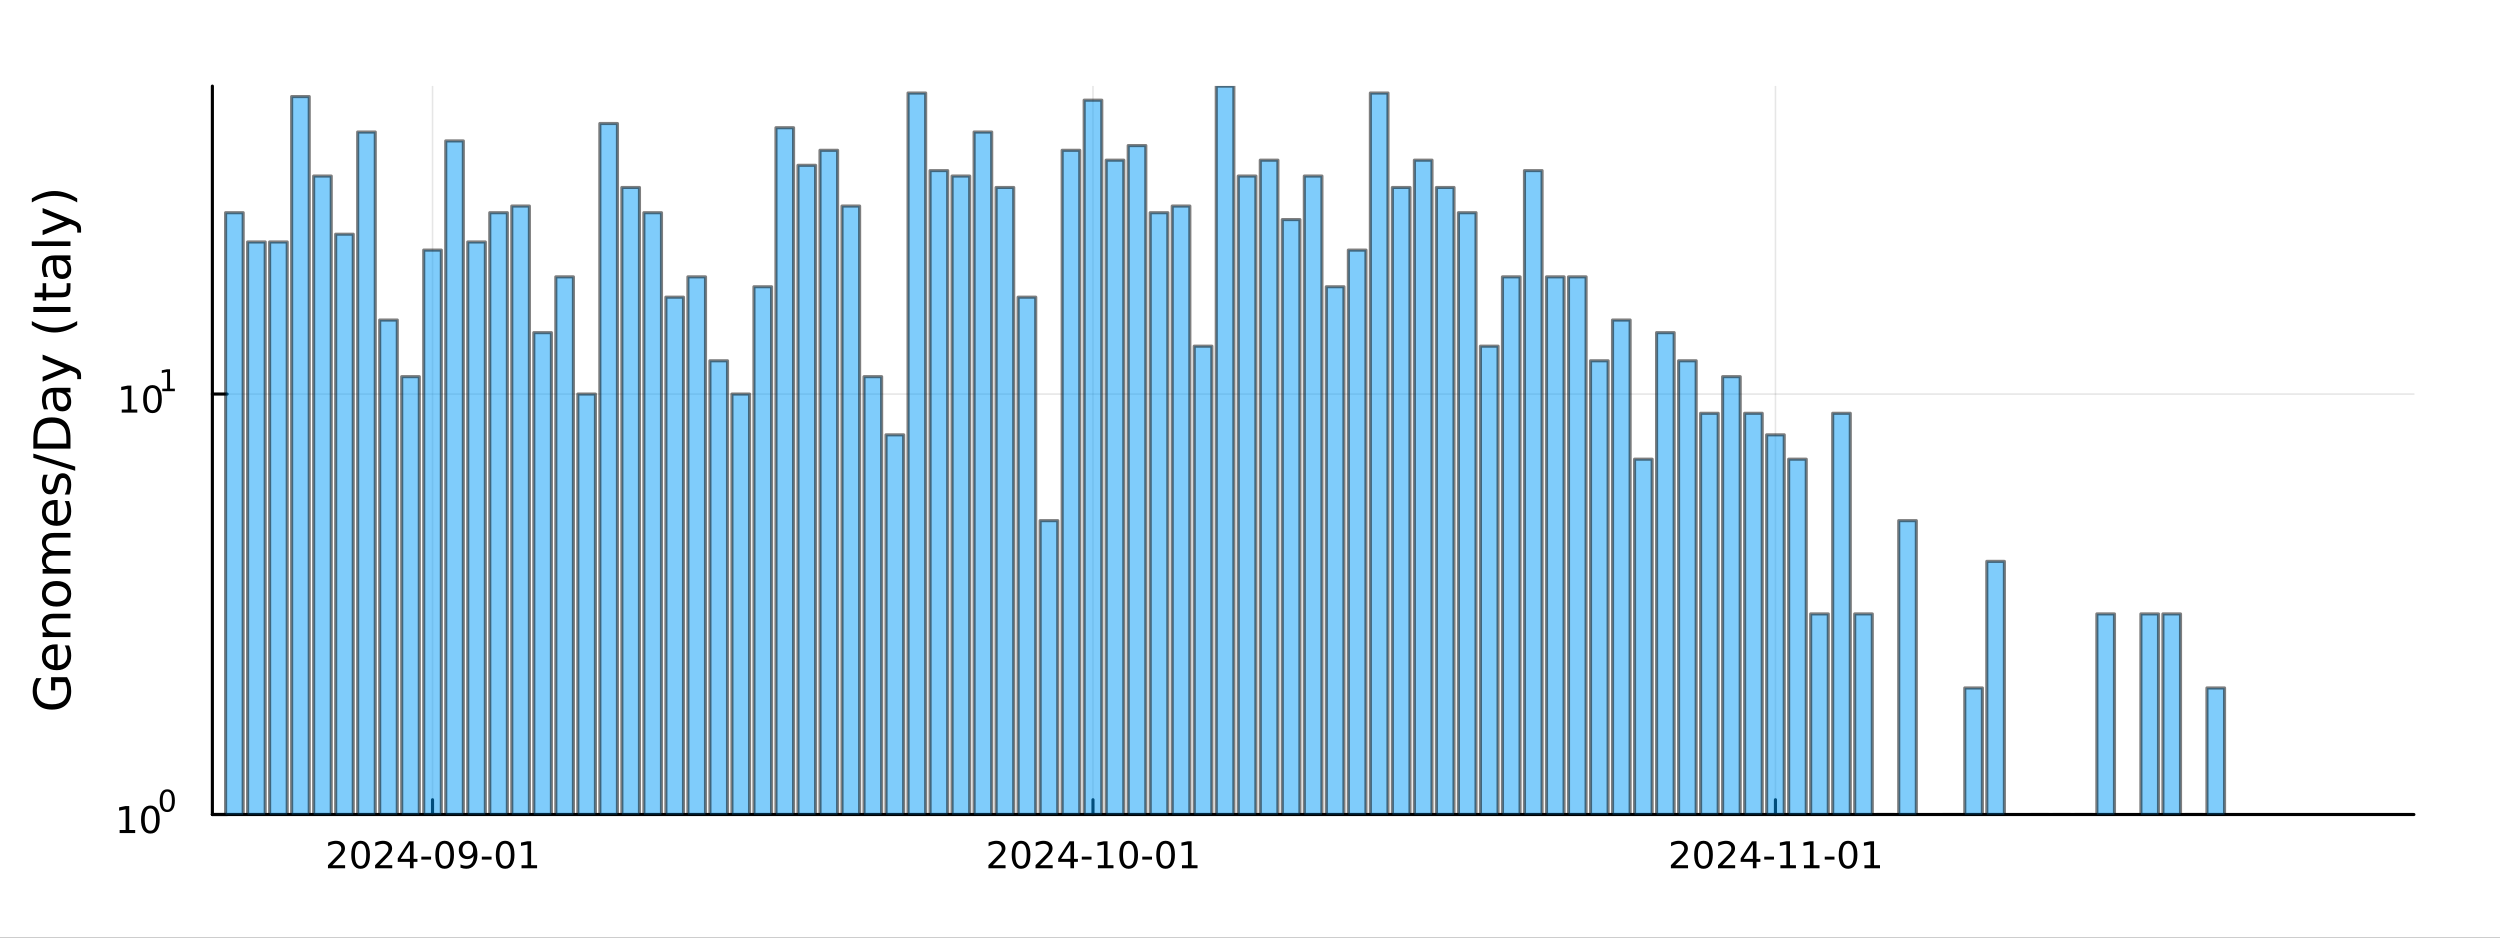 <?xml version="1.0" encoding="utf-8"?>
<svg xmlns="http://www.w3.org/2000/svg" xmlns:xlink="http://www.w3.org/1999/xlink" width="800" height="300" viewBox="0 0 3200 1200">
<rect x="0" y="0" width="3200" height="1200" fill="#333333" stroke="none"/>
<defs>
  <clipPath id="clip010">
    <rect x="0" y="0" width="3200" height="1200"/>
  </clipPath>
</defs>
<path clip-path="url(#clip010)" d="M0 1200 L3200 1200 L3200 0 L0 0  Z" fill="#ffffff" fill-rule="evenodd" fill-opacity="1"/>
<defs>
  <clipPath id="clip011">
    <rect x="640" y="0" width="2241" height="1200"/>
  </clipPath>
</defs>
<path clip-path="url(#clip010)" d="M271.839 1042.58 L3089.76 1042.58 L3089.76 110.236 L271.839 110.236  Z" fill="#ffffff" fill-rule="evenodd" fill-opacity="1"/>
<defs>
  <clipPath id="clip012">
    <rect x="271" y="110" width="2819" height="933"/>
  </clipPath>
</defs>
<polyline clip-path="url(#clip012)" style="stroke:#000000; stroke-linecap:round; stroke-linejoin:round; stroke-width:2; stroke-opacity:0.1; fill:none" points="553.632,1042.58 553.632,110.236 "/>
<polyline clip-path="url(#clip012)" style="stroke:#000000; stroke-linecap:round; stroke-linejoin:round; stroke-width:2; stroke-opacity:0.1; fill:none" points="1399.01,1042.58 1399.01,110.236 "/>
<polyline clip-path="url(#clip012)" style="stroke:#000000; stroke-linecap:round; stroke-linejoin:round; stroke-width:2; stroke-opacity:0.1; fill:none" points="2272.57,1042.58 2272.57,110.236 "/>
<polyline clip-path="url(#clip010)" style="stroke:#000000; stroke-linecap:round; stroke-linejoin:round; stroke-width:4; stroke-opacity:1; fill:none" points="271.839,1042.58 3089.76,1042.58 "/>
<polyline clip-path="url(#clip010)" style="stroke:#000000; stroke-linecap:round; stroke-linejoin:round; stroke-width:4; stroke-opacity:1; fill:none" points="553.632,1042.58 553.632,1023.68 "/>
<polyline clip-path="url(#clip010)" style="stroke:#000000; stroke-linecap:round; stroke-linejoin:round; stroke-width:4; stroke-opacity:1; fill:none" points="1399.01,1042.58 1399.01,1023.68 "/>
<polyline clip-path="url(#clip010)" style="stroke:#000000; stroke-linecap:round; stroke-linejoin:round; stroke-width:4; stroke-opacity:1; fill:none" points="2272.57,1042.58 2272.57,1023.68 "/>
<path clip-path="url(#clip010)" d="M425.426 1107.44 L441.746 1107.44 L441.746 1111.38 L419.801 1111.38 L419.801 1107.44 Q422.463 1104.69 427.047 1100.06 Q431.653 1095.4 432.834 1094.06 Q435.079 1091.54 435.959 1089.8 Q436.861 1088.04 436.861 1086.35 Q436.861 1083.6 434.917 1081.86 Q432.996 1080.13 429.894 1080.13 Q427.695 1080.13 425.241 1080.89 Q422.811 1081.65 420.033 1083.2 L420.033 1078.48 Q422.857 1077.35 425.311 1076.77 Q427.764 1076.19 429.801 1076.19 Q435.172 1076.19 438.366 1078.88 Q441.561 1081.56 441.561 1086.05 Q441.561 1088.18 440.75 1090.1 Q439.963 1092 437.857 1094.59 Q437.278 1095.26 434.176 1098.48 Q431.074 1101.68 425.426 1107.44 Z" fill="#000000" fill-rule="nonzero" fill-opacity="1" /><path clip-path="url(#clip010)" d="M461.56 1079.89 Q457.949 1079.89 456.121 1083.46 Q454.315 1087 454.315 1094.13 Q454.315 1101.24 456.121 1104.8 Q457.949 1108.34 461.56 1108.34 Q465.195 1108.34 467 1104.8 Q468.829 1101.24 468.829 1094.13 Q468.829 1087 467 1083.46 Q465.195 1079.89 461.56 1079.89 M461.56 1076.19 Q467.371 1076.19 470.426 1080.8 Q473.505 1085.38 473.505 1094.13 Q473.505 1102.86 470.426 1107.46 Q467.371 1112.05 461.56 1112.05 Q455.75 1112.05 452.672 1107.46 Q449.616 1102.86 449.616 1094.13 Q449.616 1085.38 452.672 1080.8 Q455.75 1076.19 461.56 1076.19 Z" fill="#000000" fill-rule="nonzero" fill-opacity="1" /><path clip-path="url(#clip010)" d="M485.75 1107.44 L502.069 1107.44 L502.069 1111.38 L480.125 1111.38 L480.125 1107.44 Q482.787 1104.69 487.37 1100.06 Q491.977 1095.4 493.157 1094.06 Q495.403 1091.54 496.282 1089.8 Q497.185 1088.04 497.185 1086.35 Q497.185 1083.6 495.241 1081.86 Q493.319 1080.13 490.218 1080.13 Q488.019 1080.13 485.565 1080.89 Q483.134 1081.65 480.357 1083.2 L480.357 1078.48 Q483.181 1077.35 485.634 1076.77 Q488.088 1076.19 490.125 1076.19 Q495.495 1076.19 498.69 1078.88 Q501.884 1081.56 501.884 1086.05 Q501.884 1088.18 501.074 1090.1 Q500.287 1092 498.181 1094.59 Q497.602 1095.26 494.5 1098.48 Q491.398 1101.68 485.75 1107.44 Z" fill="#000000" fill-rule="nonzero" fill-opacity="1" /><path clip-path="url(#clip010)" d="M524.731 1080.89 L512.926 1099.34 L524.731 1099.34 L524.731 1080.89 M523.505 1076.82 L529.384 1076.82 L529.384 1099.34 L534.315 1099.34 L534.315 1103.23 L529.384 1103.23 L529.384 1111.38 L524.731 1111.38 L524.731 1103.23 L509.13 1103.23 L509.13 1098.71 L523.505 1076.82 Z" fill="#000000" fill-rule="nonzero" fill-opacity="1" /><path clip-path="url(#clip010)" d="M539.291 1096.49 L551.768 1096.49 L551.768 1100.29 L539.291 1100.29 L539.291 1096.49 Z" fill="#000000" fill-rule="nonzero" fill-opacity="1" /><path clip-path="url(#clip010)" d="M569.152 1079.89 Q565.541 1079.89 563.713 1083.46 Q561.907 1087 561.907 1094.13 Q561.907 1101.24 563.713 1104.8 Q565.541 1108.34 569.152 1108.34 Q572.787 1108.34 574.592 1104.8 Q576.421 1101.24 576.421 1094.13 Q576.421 1087 574.592 1083.46 Q572.787 1079.89 569.152 1079.89 M569.152 1076.19 Q574.963 1076.19 578.018 1080.8 Q581.097 1085.38 581.097 1094.13 Q581.097 1102.86 578.018 1107.46 Q574.963 1112.05 569.152 1112.05 Q563.342 1112.05 560.264 1107.46 Q557.208 1102.86 557.208 1094.13 Q557.208 1085.38 560.264 1080.8 Q563.342 1076.19 569.152 1076.19 Z" fill="#000000" fill-rule="nonzero" fill-opacity="1" /><path clip-path="url(#clip010)" d="M589.453 1110.66 L589.453 1106.4 Q591.212 1107.23 593.018 1107.67 Q594.824 1108.11 596.56 1108.11 Q601.189 1108.11 603.62 1105.01 Q606.074 1101.89 606.421 1095.54 Q605.078 1097.53 603.018 1098.6 Q600.958 1099.66 598.458 1099.66 Q593.273 1099.66 590.24 1096.54 Q587.231 1093.39 587.231 1087.95 Q587.231 1082.63 590.379 1079.41 Q593.527 1076.19 598.759 1076.19 Q604.754 1076.19 607.902 1080.8 Q611.073 1085.38 611.073 1094.13 Q611.073 1102.3 607.185 1107.19 Q603.319 1112.05 596.768 1112.05 Q595.009 1112.05 593.203 1111.7 Q591.398 1111.35 589.453 1110.66 M598.759 1096.01 Q601.907 1096.01 603.736 1093.85 Q605.587 1091.7 605.587 1087.95 Q605.587 1084.22 603.736 1082.07 Q601.907 1079.89 598.759 1079.89 Q595.611 1079.89 593.759 1082.07 Q591.93 1084.22 591.93 1087.95 Q591.93 1091.7 593.759 1093.85 Q595.611 1096.01 598.759 1096.01 Z" fill="#000000" fill-rule="nonzero" fill-opacity="1" /><path clip-path="url(#clip010)" d="M616.722 1096.49 L629.198 1096.49 L629.198 1100.29 L616.722 1100.29 L616.722 1096.49 Z" fill="#000000" fill-rule="nonzero" fill-opacity="1" /><path clip-path="url(#clip010)" d="M646.583 1079.89 Q642.971 1079.89 641.143 1083.46 Q639.337 1087 639.337 1094.13 Q639.337 1101.24 641.143 1104.8 Q642.971 1108.34 646.583 1108.34 Q650.217 1108.34 652.022 1104.8 Q653.851 1101.24 653.851 1094.13 Q653.851 1087 652.022 1083.46 Q650.217 1079.89 646.583 1079.89 M646.583 1076.19 Q652.393 1076.19 655.448 1080.8 Q658.527 1085.38 658.527 1094.13 Q658.527 1102.86 655.448 1107.46 Q652.393 1112.05 646.583 1112.05 Q640.772 1112.05 637.694 1107.46 Q634.638 1102.86 634.638 1094.13 Q634.638 1085.38 637.694 1080.8 Q640.772 1076.19 646.583 1076.19 Z" fill="#000000" fill-rule="nonzero" fill-opacity="1" /><path clip-path="url(#clip010)" d="M667.555 1107.44 L675.194 1107.44 L675.194 1081.07 L666.883 1082.74 L666.883 1078.48 L675.147 1076.82 L679.823 1076.82 L679.823 1107.44 L687.462 1107.44 L687.462 1111.38 L667.555 1111.38 L667.555 1107.44 Z" fill="#000000" fill-rule="nonzero" fill-opacity="1" /><path clip-path="url(#clip010)" d="M1270.8 1107.44 L1287.12 1107.44 L1287.12 1111.38 L1265.18 1111.38 L1265.18 1107.44 Q1267.84 1104.69 1272.42 1100.06 Q1277.03 1095.4 1278.21 1094.06 Q1280.46 1091.54 1281.34 1089.8 Q1282.24 1088.04 1282.24 1086.35 Q1282.24 1083.6 1280.29 1081.86 Q1278.37 1080.13 1275.27 1080.13 Q1273.07 1080.13 1270.62 1080.89 Q1268.19 1081.65 1265.41 1083.2 L1265.41 1078.48 Q1268.23 1077.35 1270.69 1076.77 Q1273.14 1076.19 1275.18 1076.19 Q1280.55 1076.19 1283.74 1078.88 Q1286.94 1081.56 1286.94 1086.05 Q1286.94 1088.18 1286.13 1090.1 Q1285.34 1092 1283.23 1094.59 Q1282.66 1095.26 1279.55 1098.48 Q1276.45 1101.68 1270.8 1107.44 Z" fill="#000000" fill-rule="nonzero" fill-opacity="1" /><path clip-path="url(#clip010)" d="M1306.94 1079.89 Q1303.33 1079.89 1301.5 1083.46 Q1299.69 1087 1299.69 1094.13 Q1299.69 1101.24 1301.5 1104.8 Q1303.33 1108.34 1306.94 1108.34 Q1310.57 1108.34 1312.38 1104.8 Q1314.21 1101.24 1314.21 1094.13 Q1314.21 1087 1312.38 1083.46 Q1310.57 1079.89 1306.94 1079.89 M1306.94 1076.19 Q1312.75 1076.19 1315.8 1080.8 Q1318.88 1085.38 1318.88 1094.13 Q1318.88 1102.86 1315.8 1107.46 Q1312.75 1112.05 1306.94 1112.05 Q1301.13 1112.05 1298.05 1107.46 Q1294.99 1102.86 1294.99 1094.13 Q1294.99 1085.38 1298.05 1080.8 Q1301.13 1076.19 1306.94 1076.19 Z" fill="#000000" fill-rule="nonzero" fill-opacity="1" /><path clip-path="url(#clip010)" d="M1331.13 1107.44 L1347.45 1107.44 L1347.45 1111.38 L1325.5 1111.38 L1325.5 1107.44 Q1328.16 1104.69 1332.75 1100.06 Q1337.35 1095.4 1338.53 1094.06 Q1340.78 1091.54 1341.66 1089.8 Q1342.56 1088.04 1342.56 1086.35 Q1342.56 1083.6 1340.62 1081.86 Q1338.7 1080.13 1335.6 1080.13 Q1333.4 1080.13 1330.94 1080.89 Q1328.51 1081.65 1325.73 1083.2 L1325.73 1078.48 Q1328.56 1077.35 1331.01 1076.77 Q1333.47 1076.19 1335.5 1076.19 Q1340.87 1076.19 1344.07 1078.88 Q1347.26 1081.56 1347.26 1086.05 Q1347.26 1088.18 1346.45 1090.1 Q1345.66 1092 1343.56 1094.59 Q1342.98 1095.26 1339.88 1098.48 Q1336.78 1101.68 1331.13 1107.44 Z" fill="#000000" fill-rule="nonzero" fill-opacity="1" /><path clip-path="url(#clip010)" d="M1370.11 1080.89 L1358.3 1099.34 L1370.11 1099.34 L1370.11 1080.89 M1368.88 1076.82 L1374.76 1076.82 L1374.76 1099.34 L1379.69 1099.34 L1379.69 1103.23 L1374.76 1103.23 L1374.76 1111.38 L1370.11 1111.38 L1370.11 1103.23 L1354.51 1103.23 L1354.51 1098.71 L1368.88 1076.82 Z" fill="#000000" fill-rule="nonzero" fill-opacity="1" /><path clip-path="url(#clip010)" d="M1384.67 1096.49 L1397.15 1096.49 L1397.15 1100.29 L1384.67 1100.29 L1384.67 1096.49 Z" fill="#000000" fill-rule="nonzero" fill-opacity="1" /><path clip-path="url(#clip010)" d="M1405.34 1107.44 L1412.98 1107.44 L1412.98 1081.07 L1404.67 1082.74 L1404.67 1078.48 L1412.93 1076.82 L1417.61 1076.82 L1417.61 1107.44 L1425.25 1107.44 L1425.25 1111.38 L1405.34 1111.38 L1405.34 1107.44 Z" fill="#000000" fill-rule="nonzero" fill-opacity="1" /><path clip-path="url(#clip010)" d="M1444.69 1079.89 Q1441.08 1079.89 1439.25 1083.46 Q1437.45 1087 1437.45 1094.13 Q1437.45 1101.24 1439.25 1104.8 Q1441.08 1108.34 1444.69 1108.34 Q1448.33 1108.34 1450.13 1104.8 Q1451.96 1101.24 1451.96 1094.13 Q1451.96 1087 1450.13 1083.46 Q1448.33 1079.89 1444.69 1079.89 M1444.69 1076.19 Q1450.5 1076.19 1453.56 1080.8 Q1456.64 1085.38 1456.64 1094.13 Q1456.64 1102.86 1453.56 1107.46 Q1450.5 1112.05 1444.69 1112.05 Q1438.88 1112.05 1435.8 1107.46 Q1432.75 1102.86 1432.75 1094.13 Q1432.75 1085.38 1435.8 1080.8 Q1438.88 1076.19 1444.69 1076.19 Z" fill="#000000" fill-rule="nonzero" fill-opacity="1" /><path clip-path="url(#clip010)" d="M1462.1 1096.49 L1474.58 1096.49 L1474.58 1100.29 L1462.1 1100.29 L1462.1 1096.49 Z" fill="#000000" fill-rule="nonzero" fill-opacity="1" /><path clip-path="url(#clip010)" d="M1491.96 1079.89 Q1488.35 1079.89 1486.52 1083.46 Q1484.71 1087 1484.71 1094.13 Q1484.71 1101.24 1486.52 1104.8 Q1488.35 1108.34 1491.96 1108.34 Q1495.59 1108.34 1497.4 1104.8 Q1499.23 1101.24 1499.23 1094.13 Q1499.23 1087 1497.4 1083.46 Q1495.59 1079.89 1491.96 1079.89 M1491.96 1076.19 Q1497.77 1076.19 1500.83 1080.8 Q1503.9 1085.38 1503.9 1094.13 Q1503.9 1102.86 1500.83 1107.46 Q1497.77 1112.05 1491.96 1112.05 Q1486.15 1112.05 1483.07 1107.46 Q1480.02 1102.86 1480.02 1094.13 Q1480.02 1085.38 1483.07 1080.8 Q1486.15 1076.19 1491.96 1076.19 Z" fill="#000000" fill-rule="nonzero" fill-opacity="1" /><path clip-path="url(#clip010)" d="M1512.93 1107.44 L1520.57 1107.44 L1520.57 1081.07 L1512.26 1082.74 L1512.26 1078.48 L1520.52 1076.82 L1525.2 1076.82 L1525.2 1107.44 L1532.84 1107.44 L1532.84 1111.38 L1512.93 1111.38 L1512.93 1107.44 Z" fill="#000000" fill-rule="nonzero" fill-opacity="1" /><path clip-path="url(#clip010)" d="M2144.36 1107.44 L2160.68 1107.44 L2160.68 1111.38 L2138.74 1111.38 L2138.74 1107.44 Q2141.4 1104.69 2145.98 1100.06 Q2150.59 1095.4 2151.77 1094.06 Q2154.01 1091.54 2154.89 1089.8 Q2155.8 1088.04 2155.8 1086.35 Q2155.8 1083.6 2153.85 1081.86 Q2151.93 1080.13 2148.83 1080.13 Q2146.63 1080.13 2144.18 1080.89 Q2141.74 1081.65 2138.97 1083.2 L2138.97 1078.48 Q2141.79 1077.35 2144.24 1076.77 Q2146.7 1076.19 2148.74 1076.19 Q2154.11 1076.19 2157.3 1078.88 Q2160.49 1081.56 2160.49 1086.05 Q2160.49 1088.18 2159.68 1090.1 Q2158.9 1092 2156.79 1094.59 Q2156.21 1095.26 2153.11 1098.48 Q2150.01 1101.68 2144.36 1107.44 Z" fill="#000000" fill-rule="nonzero" fill-opacity="1" /><path clip-path="url(#clip010)" d="M2180.49 1079.89 Q2176.88 1079.89 2175.05 1083.46 Q2173.25 1087 2173.25 1094.13 Q2173.25 1101.24 2175.05 1104.8 Q2176.88 1108.34 2180.49 1108.34 Q2184.13 1108.34 2185.93 1104.8 Q2187.76 1101.24 2187.76 1094.13 Q2187.76 1087 2185.93 1083.46 Q2184.13 1079.89 2180.49 1079.89 M2180.49 1076.19 Q2186.3 1076.19 2189.36 1080.8 Q2192.44 1085.38 2192.44 1094.13 Q2192.44 1102.86 2189.36 1107.46 Q2186.3 1112.05 2180.49 1112.05 Q2174.68 1112.05 2171.61 1107.46 Q2168.55 1102.86 2168.55 1094.13 Q2168.55 1085.38 2171.61 1080.8 Q2174.68 1076.19 2180.49 1076.19 Z" fill="#000000" fill-rule="nonzero" fill-opacity="1" /><path clip-path="url(#clip010)" d="M2204.68 1107.44 L2221 1107.44 L2221 1111.38 L2199.06 1111.38 L2199.06 1107.44 Q2201.72 1104.69 2206.3 1100.06 Q2210.91 1095.4 2212.09 1094.06 Q2214.34 1091.54 2215.22 1089.8 Q2216.12 1088.04 2216.12 1086.35 Q2216.12 1083.6 2214.17 1081.86 Q2212.25 1080.13 2209.15 1080.13 Q2206.95 1080.13 2204.5 1080.89 Q2202.07 1081.65 2199.29 1083.2 L2199.29 1078.48 Q2202.11 1077.35 2204.57 1076.77 Q2207.02 1076.19 2209.06 1076.19 Q2214.43 1076.19 2217.62 1078.88 Q2220.82 1081.56 2220.82 1086.05 Q2220.82 1088.18 2220.01 1090.1 Q2219.22 1092 2217.11 1094.59 Q2216.54 1095.26 2213.43 1098.48 Q2210.33 1101.68 2204.68 1107.44 Z" fill="#000000" fill-rule="nonzero" fill-opacity="1" /><path clip-path="url(#clip010)" d="M2243.67 1080.89 L2231.86 1099.34 L2243.67 1099.34 L2243.67 1080.89 M2242.44 1076.82 L2248.32 1076.82 L2248.32 1099.34 L2253.25 1099.34 L2253.25 1103.23 L2248.32 1103.23 L2248.32 1111.38 L2243.67 1111.38 L2243.67 1103.23 L2228.06 1103.23 L2228.06 1098.71 L2242.44 1076.82 Z" fill="#000000" fill-rule="nonzero" fill-opacity="1" /><path clip-path="url(#clip010)" d="M2258.23 1096.49 L2270.7 1096.49 L2270.7 1100.29 L2258.23 1100.29 L2258.23 1096.49 Z" fill="#000000" fill-rule="nonzero" fill-opacity="1" /><path clip-path="url(#clip010)" d="M2278.9 1107.44 L2286.54 1107.44 L2286.54 1081.07 L2278.23 1082.74 L2278.23 1078.48 L2286.49 1076.82 L2291.17 1076.82 L2291.17 1107.44 L2298.8 1107.44 L2298.8 1111.38 L2278.9 1111.38 L2278.9 1107.44 Z" fill="#000000" fill-rule="nonzero" fill-opacity="1" /><path clip-path="url(#clip010)" d="M2309.06 1107.44 L2316.7 1107.44 L2316.7 1081.07 L2308.39 1082.74 L2308.39 1078.48 L2316.65 1076.82 L2321.33 1076.82 L2321.33 1107.44 L2328.97 1107.44 L2328.97 1111.38 L2309.06 1111.38 L2309.06 1107.44 Z" fill="#000000" fill-rule="nonzero" fill-opacity="1" /><path clip-path="url(#clip010)" d="M2335.66 1096.49 L2348.13 1096.49 L2348.13 1100.29 L2335.66 1100.29 L2335.66 1096.49 Z" fill="#000000" fill-rule="nonzero" fill-opacity="1" /><path clip-path="url(#clip010)" d="M2365.52 1079.89 Q2361.91 1079.89 2360.08 1083.46 Q2358.27 1087 2358.27 1094.13 Q2358.27 1101.24 2360.08 1104.8 Q2361.91 1108.34 2365.52 1108.34 Q2369.15 1108.34 2370.96 1104.8 Q2372.79 1101.24 2372.79 1094.13 Q2372.79 1087 2370.96 1083.46 Q2369.15 1079.89 2365.52 1079.89 M2365.52 1076.19 Q2371.33 1076.19 2374.38 1080.8 Q2377.46 1085.38 2377.46 1094.13 Q2377.46 1102.86 2374.38 1107.46 Q2371.33 1112.05 2365.52 1112.05 Q2359.71 1112.05 2356.63 1107.46 Q2353.57 1102.86 2353.57 1094.13 Q2353.57 1085.38 2356.63 1080.8 Q2359.71 1076.19 2365.52 1076.19 Z" fill="#000000" fill-rule="nonzero" fill-opacity="1" /><path clip-path="url(#clip010)" d="M2386.49 1107.44 L2394.13 1107.44 L2394.13 1081.07 L2385.82 1082.74 L2385.82 1078.48 L2394.08 1076.82 L2398.76 1076.82 L2398.76 1107.44 L2406.4 1107.44 L2406.4 1111.38 L2386.49 1111.38 L2386.49 1107.44 Z" fill="#000000" fill-rule="nonzero" fill-opacity="1" /><polyline clip-path="url(#clip012)" style="stroke:#000000; stroke-linecap:round; stroke-linejoin:round; stroke-width:2; stroke-opacity:0.1; fill:none" points="271.839,1042.58 3089.76,1042.58 "/>
<polyline clip-path="url(#clip012)" style="stroke:#000000; stroke-linecap:round; stroke-linejoin:round; stroke-width:2; stroke-opacity:0.1; fill:none" points="271.839,504.396 3089.76,504.396 "/>
<polyline clip-path="url(#clip010)" style="stroke:#000000; stroke-linecap:round; stroke-linejoin:round; stroke-width:4; stroke-opacity:1; fill:none" points="271.839,1042.58 271.839,110.236 "/>
<polyline clip-path="url(#clip010)" style="stroke:#000000; stroke-linecap:round; stroke-linejoin:round; stroke-width:4; stroke-opacity:1; fill:none" points="271.839,1042.58 290.737,1042.58 "/>
<polyline clip-path="url(#clip010)" style="stroke:#000000; stroke-linecap:round; stroke-linejoin:round; stroke-width:4; stroke-opacity:1; fill:none" points="271.839,504.396 290.737,504.396 "/>
<path clip-path="url(#clip010)" d="M153.134 1062.37 L160.772 1062.37 L160.772 1036 L152.462 1037.67 L152.462 1033.41 L160.726 1031.74 L165.402 1031.74 L165.402 1062.37 L173.041 1062.37 L173.041 1066.3 L153.134 1066.3 L153.134 1062.37 Z" fill="#000000" fill-rule="nonzero" fill-opacity="1" /><path clip-path="url(#clip010)" d="M192.485 1034.82 Q188.874 1034.82 187.045 1038.39 Q185.24 1041.93 185.24 1049.06 Q185.24 1056.16 187.045 1059.73 Q188.874 1063.27 192.485 1063.27 Q196.119 1063.27 197.925 1059.73 Q199.754 1056.16 199.754 1049.06 Q199.754 1041.93 197.925 1038.39 Q196.119 1034.82 192.485 1034.82 M192.485 1031.12 Q198.295 1031.12 201.351 1035.72 Q204.43 1040.31 204.43 1049.06 Q204.43 1057.78 201.351 1062.39 Q198.295 1066.97 192.485 1066.97 Q186.675 1066.97 183.596 1062.39 Q180.541 1057.78 180.541 1049.06 Q180.541 1040.31 183.596 1035.72 Q186.675 1031.12 192.485 1031.12 Z" fill="#000000" fill-rule="nonzero" fill-opacity="1" /><path clip-path="url(#clip010)" d="M214.134 1013.31 Q211.2 1013.31 209.715 1016.21 Q208.248 1019.09 208.248 1024.88 Q208.248 1030.66 209.715 1033.55 Q211.2 1036.43 214.134 1036.43 Q217.087 1036.43 218.554 1033.55 Q220.04 1030.66 220.04 1024.88 Q220.04 1019.09 218.554 1016.21 Q217.087 1013.31 214.134 1013.31 M214.134 1010.31 Q218.855 1010.31 221.338 1014.05 Q223.839 1017.77 223.839 1024.88 Q223.839 1031.97 221.338 1035.71 Q218.855 1039.44 214.134 1039.44 Q209.414 1039.44 206.912 1035.71 Q204.43 1031.97 204.43 1024.88 Q204.43 1017.77 206.912 1014.05 Q209.414 1010.31 214.134 1010.31 Z" fill="#000000" fill-rule="nonzero" fill-opacity="1" /><path clip-path="url(#clip010)" d="M155.823 524.188 L163.462 524.188 L163.462 497.823 L155.152 499.489 L155.152 495.23 L163.416 493.563 L168.092 493.563 L168.092 524.188 L175.73 524.188 L175.73 528.123 L155.823 528.123 L155.823 524.188 Z" fill="#000000" fill-rule="nonzero" fill-opacity="1" /><path clip-path="url(#clip010)" d="M195.175 496.642 Q191.564 496.642 189.735 500.207 Q187.929 503.749 187.929 510.878 Q187.929 517.985 189.735 521.549 Q191.564 525.091 195.175 525.091 Q198.809 525.091 200.615 521.549 Q202.443 517.985 202.443 510.878 Q202.443 503.749 200.615 500.207 Q198.809 496.642 195.175 496.642 M195.175 492.938 Q200.985 492.938 204.04 497.545 Q207.119 502.128 207.119 510.878 Q207.119 519.605 204.04 524.211 Q200.985 528.795 195.175 528.795 Q189.365 528.795 186.286 524.211 Q183.23 519.605 183.23 510.878 Q183.23 502.128 186.286 497.545 Q189.365 492.938 195.175 492.938 Z" fill="#000000" fill-rule="nonzero" fill-opacity="1" /><path clip-path="url(#clip010)" d="M207.665 497.516 L213.871 497.516 L213.871 476.094 L207.119 477.448 L207.119 473.987 L213.833 472.633 L217.633 472.633 L217.633 497.516 L223.839 497.516 L223.839 500.713 L207.665 500.713 L207.665 497.516 Z" fill="#000000" fill-rule="nonzero" fill-opacity="1" /><path clip-path="url(#clip010)" d="M83.427 873.159 L70.664 873.159 L70.664 883.663 L65.38 883.663 L65.38 866.794 L85.782 866.794 Q88.424 870.518 89.793 875.005 Q91.129 879.493 91.129 884.586 Q91.129 895.726 84.636 902.028 Q78.111 908.298 66.494 908.298 Q54.845 908.298 48.352 902.028 Q41.827 895.726 41.827 884.586 Q41.827 879.939 42.973 875.769 Q44.119 871.568 46.347 868.035 L53.19 868.035 Q50.166 871.6 48.638 875.61 Q47.11 879.621 47.11 884.045 Q47.11 892.766 51.98 897.158 Q56.85 901.519 66.494 901.519 Q76.106 901.519 80.976 897.158 Q85.846 892.766 85.846 884.045 Q85.846 880.639 85.273 877.965 Q84.668 875.292 83.427 873.159 Z" fill="#000000" fill-rule="nonzero" fill-opacity="1" /><path clip-path="url(#clip010)" d="M70.918 824.812 L73.783 824.812 L73.783 851.739 Q79.83 851.357 83.013 848.11 Q86.164 844.832 86.164 839.007 Q86.164 835.633 85.337 832.482 Q84.509 829.3 82.854 826.18 L88.392 826.18 Q89.729 829.331 90.429 832.642 Q91.129 835.952 91.129 839.357 Q91.129 847.887 86.164 852.885 Q81.199 857.85 72.732 857.85 Q63.98 857.85 58.855 853.139 Q53.699 848.397 53.699 840.376 Q53.699 833.183 58.346 829.013 Q62.961 824.812 70.918 824.812 M69.2 830.668 Q64.393 830.732 61.529 833.374 Q58.664 835.984 58.664 840.312 Q58.664 845.214 61.433 848.174 Q64.202 851.102 69.231 851.548 L69.2 830.668 Z" fill="#000000" fill-rule="nonzero" fill-opacity="1" /><path clip-path="url(#clip010)" d="M68.69 785.567 L90.206 785.567 L90.206 791.424 L68.881 791.424 Q63.82 791.424 61.306 793.397 Q58.791 795.37 58.791 799.317 Q58.791 804.06 61.815 806.797 Q64.839 809.534 70.059 809.534 L90.206 809.534 L90.206 815.422 L54.558 815.422 L54.558 809.534 L60.096 809.534 Q56.882 807.433 55.29 804.601 Q53.699 801.736 53.699 798.012 Q53.699 791.869 57.518 788.718 Q61.306 785.567 68.69 785.567 Z" fill="#000000" fill-rule="nonzero" fill-opacity="1" /><path clip-path="url(#clip010)" d="M58.664 760.073 Q58.664 764.783 62.356 767.52 Q66.017 770.258 72.414 770.258 Q78.812 770.258 82.504 767.552 Q86.164 764.815 86.164 760.073 Q86.164 755.394 82.472 752.656 Q78.78 749.919 72.414 749.919 Q66.08 749.919 62.388 752.656 Q58.664 755.394 58.664 760.073 M53.699 760.073 Q53.699 752.434 58.664 748.073 Q63.63 743.713 72.414 743.713 Q81.167 743.713 86.164 748.073 Q91.129 752.434 91.129 760.073 Q91.129 767.743 86.164 772.104 Q81.167 776.432 72.414 776.432 Q63.63 776.432 58.664 772.104 Q53.699 767.743 53.699 760.073 Z" fill="#000000" fill-rule="nonzero" fill-opacity="1" /><path clip-path="url(#clip010)" d="M61.401 706.25 Q57.455 704.054 55.577 700.999 Q53.699 697.943 53.699 693.806 Q53.699 688.236 57.614 685.212 Q61.497 682.188 68.69 682.188 L90.206 682.188 L90.206 688.076 L68.881 688.076 Q63.757 688.076 61.274 689.891 Q58.791 691.705 58.791 695.429 Q58.791 699.98 61.815 702.622 Q64.839 705.264 70.059 705.264 L90.206 705.264 L90.206 711.152 L68.881 711.152 Q63.725 711.152 61.274 712.966 Q58.791 714.781 58.791 718.568 Q58.791 723.056 61.847 725.698 Q64.871 728.339 70.059 728.339 L90.206 728.339 L90.206 734.228 L54.558 734.228 L54.558 728.339 L60.096 728.339 Q56.818 726.334 55.259 723.533 Q53.699 720.732 53.699 716.881 Q53.699 712.998 55.672 710.293 Q57.646 707.555 61.401 706.25 Z" fill="#000000" fill-rule="nonzero" fill-opacity="1" /><path clip-path="url(#clip010)" d="M70.918 640.015 L73.783 640.015 L73.783 666.942 Q79.83 666.56 83.013 663.314 Q86.164 660.035 86.164 654.211 Q86.164 650.837 85.337 647.686 Q84.509 644.503 82.854 641.384 L88.392 641.384 Q89.729 644.535 90.429 647.845 Q91.129 651.155 91.129 654.561 Q91.129 663.091 86.164 668.088 Q81.199 673.053 72.732 673.053 Q63.98 673.053 58.855 668.343 Q53.699 663.6 53.699 655.579 Q53.699 648.386 58.346 644.217 Q62.961 640.015 70.918 640.015 M69.2 645.872 Q64.393 645.935 61.529 648.577 Q58.664 651.187 58.664 655.516 Q58.664 660.417 61.433 663.377 Q64.202 666.306 69.231 666.751 L69.2 645.872 Z" fill="#000000" fill-rule="nonzero" fill-opacity="1" /><path clip-path="url(#clip010)" d="M55.609 607.678 L61.147 607.678 Q59.874 610.16 59.237 612.834 Q58.601 615.507 58.601 618.372 Q58.601 622.732 59.937 624.929 Q61.274 627.093 63.948 627.093 Q65.985 627.093 67.162 625.533 Q68.308 623.974 69.359 619.263 L69.804 617.258 Q71.141 611.02 73.592 608.41 Q76.011 605.768 80.371 605.768 Q85.337 605.768 88.233 609.715 Q91.129 613.629 91.129 620.504 Q91.129 623.369 90.556 626.488 Q90.015 629.576 88.901 633.013 L82.854 633.013 Q84.541 629.767 85.4 626.615 Q86.228 623.464 86.228 620.377 Q86.228 616.239 84.827 614.011 Q83.395 611.783 80.817 611.783 Q78.43 611.783 77.157 613.407 Q75.883 614.998 74.706 620.441 L74.228 622.478 Q73.082 627.92 70.727 630.339 Q68.34 632.758 64.202 632.758 Q59.173 632.758 56.436 629.194 Q53.699 625.629 53.699 619.072 Q53.699 615.826 54.176 612.961 Q54.654 610.096 55.609 607.678 Z" fill="#000000" fill-rule="nonzero" fill-opacity="1" /><path clip-path="url(#clip010)" d="M42.686 586.034 L42.686 580.623 L96.254 597.174 L96.254 602.585 L42.686 586.034 Z" fill="#000000" fill-rule="nonzero" fill-opacity="1" /><path clip-path="url(#clip010)" d="M47.97 567.796 L84.923 567.796 L84.923 560.03 Q84.923 550.195 80.467 545.644 Q76.011 541.06 66.398 541.06 Q56.85 541.06 52.426 545.644 Q47.97 550.195 47.97 560.03 L47.97 567.796 M42.686 574.226 L42.686 561.017 Q42.686 547.203 48.447 540.742 Q54.176 534.281 66.398 534.281 Q78.684 534.281 84.445 540.774 Q90.206 547.267 90.206 561.017 L90.206 574.226 L42.686 574.226 Z" fill="#000000" fill-rule="nonzero" fill-opacity="1" /><path clip-path="url(#clip010)" d="M72.287 508.086 Q72.287 515.184 73.91 517.921 Q75.533 520.658 79.448 520.658 Q82.567 520.658 84.413 518.621 Q86.228 516.552 86.228 513.019 Q86.228 508.15 82.79 505.221 Q79.321 502.261 73.592 502.261 L72.287 502.261 L72.287 508.086 M69.868 496.405 L90.206 496.405 L90.206 502.261 L84.795 502.261 Q88.042 504.267 89.602 507.258 Q91.129 510.25 91.129 514.579 Q91.129 520.054 88.074 523.3 Q84.986 526.515 79.83 526.515 Q73.815 526.515 70.759 522.504 Q67.704 518.462 67.704 510.473 L67.704 502.261 L67.131 502.261 Q63.088 502.261 60.892 504.935 Q58.664 507.577 58.664 512.383 Q58.664 515.438 59.396 518.335 Q60.128 521.231 61.592 523.905 L56.182 523.905 Q54.94 520.69 54.336 517.666 Q53.699 514.643 53.699 511.778 Q53.699 504.044 57.709 500.224 Q61.72 496.405 69.868 496.405 Z" fill="#000000" fill-rule="nonzero" fill-opacity="1" /><path clip-path="url(#clip010)" d="M93.516 469.51 Q99.882 471.992 101.824 474.348 Q103.765 476.703 103.765 480.65 L103.765 485.329 L98.864 485.329 L98.864 481.891 Q98.864 479.472 97.718 478.135 Q96.572 476.799 92.307 475.175 L89.633 474.125 L54.558 488.543 L54.558 482.337 L82.44 471.197 L54.558 460.057 L54.558 453.85 L93.516 469.51 Z" fill="#000000" fill-rule="nonzero" fill-opacity="1" /><path clip-path="url(#clip010)" d="M40.745 410.977 Q48.065 415.242 55.227 417.311 Q62.388 419.38 69.74 419.38 Q77.093 419.38 84.318 417.311 Q91.511 415.21 98.8 410.977 L98.8 416.07 Q91.32 420.844 84.095 423.231 Q76.87 425.586 69.74 425.586 Q62.643 425.586 55.45 423.231 Q48.256 420.876 40.745 416.07 L40.745 410.977 Z" fill="#000000" fill-rule="nonzero" fill-opacity="1" /><path clip-path="url(#clip010)" d="M42.686 399.36 L42.686 392.93 L90.206 392.93 L90.206 399.36 L42.686 399.36 Z" fill="#000000" fill-rule="nonzero" fill-opacity="1" /><path clip-path="url(#clip010)" d="M44.437 374.597 L54.558 374.597 L54.558 362.534 L59.11 362.534 L59.11 374.597 L78.462 374.597 Q82.822 374.597 84.063 373.42 Q85.305 372.21 85.305 368.55 L85.305 362.534 L90.206 362.534 L90.206 368.55 Q90.206 375.329 87.692 377.907 Q85.145 380.485 78.462 380.485 L59.11 380.485 L59.11 384.782 L54.558 384.782 L54.558 380.485 L44.437 380.485 L44.437 374.597 Z" fill="#000000" fill-rule="nonzero" fill-opacity="1" /><path clip-path="url(#clip010)" d="M72.287 338.631 Q72.287 345.729 73.91 348.466 Q75.533 351.203 79.448 351.203 Q82.567 351.203 84.413 349.166 Q86.228 347.097 86.228 343.564 Q86.228 338.695 82.79 335.766 Q79.321 332.806 73.592 332.806 L72.287 332.806 L72.287 338.631 M69.868 326.95 L90.206 326.95 L90.206 332.806 L84.795 332.806 Q88.042 334.812 89.602 337.803 Q91.129 340.795 91.129 345.124 Q91.129 350.598 88.074 353.845 Q84.986 357.06 79.83 357.06 Q73.815 357.06 70.759 353.049 Q67.704 349.007 67.704 341.018 L67.704 332.806 L67.131 332.806 Q63.088 332.806 60.892 335.48 Q58.664 338.122 58.664 342.928 Q58.664 345.983 59.396 348.88 Q60.128 351.776 61.592 354.45 L56.182 354.45 Q54.94 351.235 54.336 348.211 Q53.699 345.188 53.699 342.323 Q53.699 334.589 57.709 330.769 Q61.72 326.95 69.868 326.95 Z" fill="#000000" fill-rule="nonzero" fill-opacity="1" /><path clip-path="url(#clip010)" d="M40.681 314.887 L40.681 309.03 L90.206 309.03 L90.206 314.887 L40.681 314.887 Z" fill="#000000" fill-rule="nonzero" fill-opacity="1" /><path clip-path="url(#clip010)" d="M93.516 281.944 Q99.882 284.427 101.824 286.782 Q103.765 289.138 103.765 293.084 L103.765 297.763 L98.864 297.763 L98.864 294.326 Q98.864 291.907 97.718 290.57 Q96.572 289.233 92.307 287.61 L89.633 286.559 L54.558 300.978 L54.558 294.771 L82.44 283.631 L54.558 272.491 L54.558 266.285 L93.516 281.944 Z" fill="#000000" fill-rule="nonzero" fill-opacity="1" /><path clip-path="url(#clip010)" d="M40.745 259.123 L40.745 254.031 Q48.256 249.256 55.45 246.901 Q62.643 244.514 69.74 244.514 Q76.87 244.514 84.095 246.901 Q91.32 249.256 98.8 254.031 L98.8 259.123 Q91.511 254.89 84.318 252.821 Q77.093 250.721 69.74 250.721 Q62.388 250.721 55.227 252.821 Q48.065 254.89 40.745 259.123 Z" fill="#000000" fill-rule="nonzero" fill-opacity="1" /><path clip-path="url(#clip012)" d="M288.747 272.245 L288.747 1042.58 L311.29 1042.58 L311.29 272.245 L288.747 272.245 L288.747 272.245  Z" fill="#009af9" fill-rule="evenodd" fill-opacity="0.5"/>
<polyline clip-path="url(#clip012)" style="stroke:#000000; stroke-linecap:round; stroke-linejoin:round; stroke-width:4; stroke-opacity:0.5; fill:none" points="288.747,272.245 288.747,1042.58 311.29,1042.58 311.29,272.245 288.747,272.245 "/>
<path clip-path="url(#clip012)" d="M316.926 309.721 L316.926 1042.58 L339.469 1042.58 L339.469 309.721 L316.926 309.721 L316.926 309.721  Z" fill="#009af9" fill-rule="evenodd" fill-opacity="0.5"/>
<polyline clip-path="url(#clip012)" style="stroke:#000000; stroke-linecap:round; stroke-linejoin:round; stroke-width:4; stroke-opacity:0.5; fill:none" points="316.926,309.721 316.926,1042.58 339.469,1042.58 339.469,309.721 316.926,309.721 "/>
<path clip-path="url(#clip012)" d="M345.105 309.721 L345.105 1042.58 L367.649 1042.58 L367.649 309.721 L345.105 309.721 L345.105 309.721  Z" fill="#009af9" fill-rule="evenodd" fill-opacity="0.5"/>
<polyline clip-path="url(#clip012)" style="stroke:#000000; stroke-linecap:round; stroke-linejoin:round; stroke-width:4; stroke-opacity:0.5; fill:none" points="345.105,309.721 345.105,1042.58 367.649,1042.58 367.649,309.721 345.105,309.721 "/>
<path clip-path="url(#clip012)" d="M373.285 123.596 L373.285 1042.58 L395.828 1042.58 L395.828 123.596 L373.285 123.596 L373.285 123.596  Z" fill="#009af9" fill-rule="evenodd" fill-opacity="0.5"/>
<polyline clip-path="url(#clip012)" style="stroke:#000000; stroke-linecap:round; stroke-linejoin:round; stroke-width:4; stroke-opacity:0.5; fill:none" points="373.285,123.596 373.285,1042.58 395.828,1042.58 395.828,123.596 373.285,123.596 "/>
<path clip-path="url(#clip012)" d="M401.464 225.342 L401.464 1042.58 L424.007 1042.58 L424.007 225.342 L401.464 225.342 L401.464 225.342  Z" fill="#009af9" fill-rule="evenodd" fill-opacity="0.5"/>
<polyline clip-path="url(#clip012)" style="stroke:#000000; stroke-linecap:round; stroke-linejoin:round; stroke-width:4; stroke-opacity:0.5; fill:none" points="401.464,225.342 401.464,1042.58 424.007,1042.58 424.007,225.342 401.464,225.342 "/>
<path clip-path="url(#clip012)" d="M429.643 299.774 L429.643 1042.58 L452.186 1042.58 L452.186 299.774 L429.643 299.774 L429.643 299.774  Z" fill="#009af9" fill-rule="evenodd" fill-opacity="0.5"/>
<polyline clip-path="url(#clip012)" style="stroke:#000000; stroke-linecap:round; stroke-linejoin:round; stroke-width:4; stroke-opacity:0.5; fill:none" points="429.643,299.774 429.643,1042.58 452.186,1042.58 452.186,299.774 429.643,299.774 "/>
<path clip-path="url(#clip012)" d="M457.822 168.976 L457.822 1042.58 L480.366 1042.58 L480.366 168.976 L457.822 168.976 L457.822 168.976  Z" fill="#009af9" fill-rule="evenodd" fill-opacity="0.5"/>
<polyline clip-path="url(#clip012)" style="stroke:#000000; stroke-linecap:round; stroke-linejoin:round; stroke-width:4; stroke-opacity:0.5; fill:none" points="457.822,168.976 457.822,1042.58 480.366,1042.58 480.366,168.976 457.822,168.976 "/>
<path clip-path="url(#clip012)" d="M486.001 409.627 L486.001 1042.58 L508.545 1042.58 L508.545 409.627 L486.001 409.627 L486.001 409.627  Z" fill="#009af9" fill-rule="evenodd" fill-opacity="0.5"/>
<polyline clip-path="url(#clip012)" style="stroke:#000000; stroke-linecap:round; stroke-linejoin:round; stroke-width:4; stroke-opacity:0.5; fill:none" points="486.001,409.627 486.001,1042.58 508.545,1042.58 508.545,409.627 486.001,409.627 "/>
<path clip-path="url(#clip012)" d="M514.181 482.119 L514.181 1042.58 L536.724 1042.58 L536.724 482.119 L514.181 482.119 L514.181 482.119  Z" fill="#009af9" fill-rule="evenodd" fill-opacity="0.5"/>
<polyline clip-path="url(#clip012)" style="stroke:#000000; stroke-linecap:round; stroke-linejoin:round; stroke-width:4; stroke-opacity:0.5; fill:none" points="514.181,482.119 514.181,1042.58 536.724,1042.58 536.724,482.119 514.181,482.119 "/>
<path clip-path="url(#clip012)" d="M542.36 320.111 L542.36 1042.58 L564.903 1042.58 L564.903 320.111 L542.36 320.111 L542.36 320.111  Z" fill="#009af9" fill-rule="evenodd" fill-opacity="0.5"/>
<polyline clip-path="url(#clip012)" style="stroke:#000000; stroke-linecap:round; stroke-linejoin:round; stroke-width:4; stroke-opacity:0.5; fill:none" points="542.36,320.111 542.36,1042.58 564.903,1042.58 564.903,320.111 542.36,320.111 "/>
<path clip-path="url(#clip012)" d="M570.539 180.379 L570.539 1042.58 L593.083 1042.58 L593.083 180.379 L570.539 180.379 L570.539 180.379  Z" fill="#009af9" fill-rule="evenodd" fill-opacity="0.5"/>
<polyline clip-path="url(#clip012)" style="stroke:#000000; stroke-linecap:round; stroke-linejoin:round; stroke-width:4; stroke-opacity:0.5; fill:none" points="570.539,180.379 570.539,1042.58 593.083,1042.58 593.083,180.379 570.539,180.379 "/>
<path clip-path="url(#clip012)" d="M598.718 309.721 L598.718 1042.58 L621.262 1042.58 L621.262 309.721 L598.718 309.721 L598.718 309.721  Z" fill="#009af9" fill-rule="evenodd" fill-opacity="0.5"/>
<polyline clip-path="url(#clip012)" style="stroke:#000000; stroke-linecap:round; stroke-linejoin:round; stroke-width:4; stroke-opacity:0.5; fill:none" points="598.718,309.721 598.718,1042.58 621.262,1042.58 621.262,309.721 598.718,309.721 "/>
<path clip-path="url(#clip012)" d="M626.898 272.245 L626.898 1042.58 L649.441 1042.58 L649.441 272.245 L626.898 272.245 L626.898 272.245  Z" fill="#009af9" fill-rule="evenodd" fill-opacity="0.5"/>
<polyline clip-path="url(#clip012)" style="stroke:#000000; stroke-linecap:round; stroke-linejoin:round; stroke-width:4; stroke-opacity:0.5; fill:none" points="626.898,272.245 626.898,1042.58 649.441,1042.58 649.441,272.245 626.898,272.245 "/>
<path clip-path="url(#clip012)" d="M655.077 263.744 L655.077 1042.58 L677.62 1042.58 L677.62 263.744 L655.077 263.744 L655.077 263.744  Z" fill="#009af9" fill-rule="evenodd" fill-opacity="0.5"/>
<polyline clip-path="url(#clip012)" style="stroke:#000000; stroke-linecap:round; stroke-linejoin:round; stroke-width:4; stroke-opacity:0.5; fill:none" points="655.077,263.744 655.077,1042.58 677.62,1042.58 677.62,263.744 655.077,263.744 "/>
<path clip-path="url(#clip012)" d="M683.256 425.753 L683.256 1042.58 L705.8 1042.58 L705.8 425.753 L683.256 425.753 L683.256 425.753  Z" fill="#009af9" fill-rule="evenodd" fill-opacity="0.5"/>
<polyline clip-path="url(#clip012)" style="stroke:#000000; stroke-linecap:round; stroke-linejoin:round; stroke-width:4; stroke-opacity:0.5; fill:none" points="683.256,425.753 683.256,1042.58 705.8,1042.58 705.8,425.753 683.256,425.753 "/>
<path clip-path="url(#clip012)" d="M711.435 354.376 L711.435 1042.58 L733.979 1042.58 L733.979 354.376 L711.435 354.376 L711.435 354.376  Z" fill="#009af9" fill-rule="evenodd" fill-opacity="0.5"/>
<polyline clip-path="url(#clip012)" style="stroke:#000000; stroke-linecap:round; stroke-linejoin:round; stroke-width:4; stroke-opacity:0.5; fill:none" points="711.435,354.376 711.435,1042.58 733.979,1042.58 733.979,354.376 711.435,354.376 "/>
<path clip-path="url(#clip012)" d="M739.615 504.396 L739.615 1042.58 L762.158 1042.58 L762.158 504.396 L739.615 504.396 L739.615 504.396  Z" fill="#009af9" fill-rule="evenodd" fill-opacity="0.5"/>
<polyline clip-path="url(#clip012)" style="stroke:#000000; stroke-linecap:round; stroke-linejoin:round; stroke-width:4; stroke-opacity:0.5; fill:none" points="739.615,504.396 739.615,1042.58 762.158,1042.58 762.158,504.396 739.615,504.396 "/>
<path clip-path="url(#clip012)" d="M767.794 158.103 L767.794 1042.58 L790.337 1042.58 L790.337 158.103 L767.794 158.103 L767.794 158.103  Z" fill="#009af9" fill-rule="evenodd" fill-opacity="0.5"/>
<polyline clip-path="url(#clip012)" style="stroke:#000000; stroke-linecap:round; stroke-linejoin:round; stroke-width:4; stroke-opacity:0.5; fill:none" points="767.794,158.103 767.794,1042.58 790.337,1042.58 790.337,158.103 767.794,158.103 "/>
<path clip-path="url(#clip012)" d="M795.973 239.955 L795.973 1042.58 L818.517 1042.58 L818.517 239.955 L795.973 239.955 L795.973 239.955  Z" fill="#009af9" fill-rule="evenodd" fill-opacity="0.5"/>
<polyline clip-path="url(#clip012)" style="stroke:#000000; stroke-linecap:round; stroke-linejoin:round; stroke-width:4; stroke-opacity:0.5; fill:none" points="795.973,239.955 795.973,1042.58 818.517,1042.58 818.517,239.955 795.973,239.955 "/>
<path clip-path="url(#clip012)" d="M824.152 272.245 L824.152 1042.58 L846.696 1042.58 L846.696 272.245 L824.152 272.245 L824.152 272.245  Z" fill="#009af9" fill-rule="evenodd" fill-opacity="0.5"/>
<polyline clip-path="url(#clip012)" style="stroke:#000000; stroke-linecap:round; stroke-linejoin:round; stroke-width:4; stroke-opacity:0.5; fill:none" points="824.152,272.245 824.152,1042.58 846.696,1042.58 846.696,272.245 824.152,272.245 "/>
<path clip-path="url(#clip012)" d="M852.332 380.373 L852.332 1042.58 L874.875 1042.58 L874.875 380.373 L852.332 380.373 L852.332 380.373  Z" fill="#009af9" fill-rule="evenodd" fill-opacity="0.5"/>
<polyline clip-path="url(#clip012)" style="stroke:#000000; stroke-linecap:round; stroke-linejoin:round; stroke-width:4; stroke-opacity:0.5; fill:none" points="852.332,380.373 852.332,1042.58 874.875,1042.58 874.875,380.373 852.332,380.373 "/>
<path clip-path="url(#clip012)" d="M880.511 354.376 L880.511 1042.58 L903.054 1042.58 L903.054 354.376 L880.511 354.376 L880.511 354.376  Z" fill="#009af9" fill-rule="evenodd" fill-opacity="0.5"/>
<polyline clip-path="url(#clip012)" style="stroke:#000000; stroke-linecap:round; stroke-linejoin:round; stroke-width:4; stroke-opacity:0.5; fill:none" points="880.511,354.376 880.511,1042.58 903.054,1042.58 903.054,354.376 880.511,354.376 "/>
<path clip-path="url(#clip012)" d="M908.69 461.782 L908.69 1042.58 L931.234 1042.58 L931.234 461.782 L908.69 461.782 L908.69 461.782  Z" fill="#009af9" fill-rule="evenodd" fill-opacity="0.5"/>
<polyline clip-path="url(#clip012)" style="stroke:#000000; stroke-linecap:round; stroke-linejoin:round; stroke-width:4; stroke-opacity:0.5; fill:none" points="908.69,461.782 908.69,1042.58 931.234,1042.58 931.234,461.782 908.69,461.782 "/>
<path clip-path="url(#clip012)" d="M936.869 504.396 L936.869 1042.58 L959.413 1042.58 L959.413 504.396 L936.869 504.396 L936.869 504.396  Z" fill="#009af9" fill-rule="evenodd" fill-opacity="0.5"/>
<polyline clip-path="url(#clip012)" style="stroke:#000000; stroke-linecap:round; stroke-linejoin:round; stroke-width:4; stroke-opacity:0.5; fill:none" points="936.869,504.396 936.869,1042.58 959.413,1042.58 959.413,504.396 936.869,504.396 "/>
<path clip-path="url(#clip012)" d="M965.049 367.013 L965.049 1042.58 L987.592 1042.58 L987.592 367.013 L965.049 367.013 L965.049 367.013  Z" fill="#009af9" fill-rule="evenodd" fill-opacity="0.5"/>
<polyline clip-path="url(#clip012)" style="stroke:#000000; stroke-linecap:round; stroke-linejoin:round; stroke-width:4; stroke-opacity:0.5; fill:none" points="965.049,367.013 965.049,1042.58 987.592,1042.58 987.592,367.013 965.049,367.013 "/>
<path clip-path="url(#clip012)" d="M993.228 163.476 L993.228 1042.58 L1015.77 1042.58 L1015.77 163.476 L993.228 163.476 L993.228 163.476  Z" fill="#009af9" fill-rule="evenodd" fill-opacity="0.5"/>
<polyline clip-path="url(#clip012)" style="stroke:#000000; stroke-linecap:round; stroke-linejoin:round; stroke-width:4; stroke-opacity:0.5; fill:none" points="993.228,163.476 993.228,1042.58 1015.77,1042.58 1015.77,163.476 993.228,163.476 "/>
<path clip-path="url(#clip012)" d="M1021.41 211.589 L1021.41 1042.58 L1043.95 1042.58 L1043.95 211.589 L1021.41 211.589 L1021.41 211.589  Z" fill="#009af9" fill-rule="evenodd" fill-opacity="0.5"/>
<polyline clip-path="url(#clip012)" style="stroke:#000000; stroke-linecap:round; stroke-linejoin:round; stroke-width:4; stroke-opacity:0.5; fill:none" points="1021.41,211.589 1021.41,1042.58 1043.95,1042.58 1043.95,211.589 1021.41,211.589 "/>
<path clip-path="url(#clip012)" d="M1049.59 192.368 L1049.59 1042.58 L1072.13 1042.58 L1072.13 192.368 L1049.59 192.368 L1049.59 192.368  Z" fill="#009af9" fill-rule="evenodd" fill-opacity="0.5"/>
<polyline clip-path="url(#clip012)" style="stroke:#000000; stroke-linecap:round; stroke-linejoin:round; stroke-width:4; stroke-opacity:0.5; fill:none" points="1049.59,192.368 1049.59,1042.58 1072.13,1042.58 1072.13,192.368 1049.59,192.368 "/>
<path clip-path="url(#clip012)" d="M1077.77 263.744 L1077.77 1042.58 L1100.31 1042.58 L1100.31 263.744 L1077.77 263.744 L1077.77 263.744  Z" fill="#009af9" fill-rule="evenodd" fill-opacity="0.5"/>
<polyline clip-path="url(#clip012)" style="stroke:#000000; stroke-linecap:round; stroke-linejoin:round; stroke-width:4; stroke-opacity:0.5; fill:none" points="1077.77,263.744 1077.77,1042.58 1100.31,1042.58 1100.31,263.744 1077.77,263.744 "/>
<path clip-path="url(#clip012)" d="M1105.94 482.119 L1105.94 1042.58 L1128.49 1042.58 L1128.49 482.119 L1105.94 482.119 L1105.94 482.119  Z" fill="#009af9" fill-rule="evenodd" fill-opacity="0.5"/>
<polyline clip-path="url(#clip012)" style="stroke:#000000; stroke-linecap:round; stroke-linejoin:round; stroke-width:4; stroke-opacity:0.5; fill:none" points="1105.94,482.119 1105.94,1042.58 1128.49,1042.58 1128.49,482.119 1105.94,482.119 "/>
<path clip-path="url(#clip012)" d="M1134.12 556.551 L1134.12 1042.58 L1156.67 1042.58 L1156.67 556.551 L1134.12 556.551 L1134.12 556.551  Z" fill="#009af9" fill-rule="evenodd" fill-opacity="0.5"/>
<polyline clip-path="url(#clip012)" style="stroke:#000000; stroke-linecap:round; stroke-linejoin:round; stroke-width:4; stroke-opacity:0.5; fill:none" points="1134.12,556.551 1134.12,1042.58 1156.67,1042.58 1156.67,556.551 1134.12,556.551 "/>
<path clip-path="url(#clip012)" d="M1162.3 119.057 L1162.3 1042.58 L1184.85 1042.58 L1184.85 119.057 L1162.3 119.057 L1162.3 119.057  Z" fill="#009af9" fill-rule="evenodd" fill-opacity="0.5"/>
<polyline clip-path="url(#clip012)" style="stroke:#000000; stroke-linecap:round; stroke-linejoin:round; stroke-width:4; stroke-opacity:0.5; fill:none" points="1162.3,119.057 1162.3,1042.58 1184.85,1042.58 1184.85,119.057 1162.3,119.057 "/>
<path clip-path="url(#clip012)" d="M1190.48 218.365 L1190.48 1042.58 L1213.03 1042.58 L1213.03 218.365 L1190.48 218.365 L1190.48 218.365  Z" fill="#009af9" fill-rule="evenodd" fill-opacity="0.5"/>
<polyline clip-path="url(#clip012)" style="stroke:#000000; stroke-linecap:round; stroke-linejoin:round; stroke-width:4; stroke-opacity:0.5; fill:none" points="1190.48,218.365 1190.48,1042.58 1213.03,1042.58 1213.03,218.365 1190.48,218.365 "/>
<path clip-path="url(#clip012)" d="M1218.66 225.342 L1218.66 1042.58 L1241.21 1042.58 L1241.21 225.342 L1218.66 225.342 L1218.66 225.342  Z" fill="#009af9" fill-rule="evenodd" fill-opacity="0.5"/>
<polyline clip-path="url(#clip012)" style="stroke:#000000; stroke-linecap:round; stroke-linejoin:round; stroke-width:4; stroke-opacity:0.5; fill:none" points="1218.66,225.342 1218.66,1042.58 1241.21,1042.58 1241.21,225.342 1218.66,225.342 "/>
<path clip-path="url(#clip012)" d="M1246.84 168.976 L1246.84 1042.58 L1269.38 1042.58 L1269.38 168.976 L1246.84 168.976 L1246.84 168.976  Z" fill="#009af9" fill-rule="evenodd" fill-opacity="0.5"/>
<polyline clip-path="url(#clip012)" style="stroke:#000000; stroke-linecap:round; stroke-linejoin:round; stroke-width:4; stroke-opacity:0.5; fill:none" points="1246.84,168.976 1246.84,1042.58 1269.38,1042.58 1269.38,168.976 1246.84,168.976 "/>
<path clip-path="url(#clip012)" d="M1275.02 239.955 L1275.02 1042.58 L1297.56 1042.58 L1297.56 239.955 L1275.02 239.955 L1275.02 239.955  Z" fill="#009af9" fill-rule="evenodd" fill-opacity="0.5"/>
<polyline clip-path="url(#clip012)" style="stroke:#000000; stroke-linecap:round; stroke-linejoin:round; stroke-width:4; stroke-opacity:0.5; fill:none" points="1275.02,239.955 1275.02,1042.58 1297.56,1042.58 1297.56,239.955 1275.02,239.955 "/>
<path clip-path="url(#clip012)" d="M1303.2 380.373 L1303.2 1042.58 L1325.74 1042.58 L1325.74 380.373 L1303.2 380.373 L1303.2 380.373  Z" fill="#009af9" fill-rule="evenodd" fill-opacity="0.5"/>
<polyline clip-path="url(#clip012)" style="stroke:#000000; stroke-linecap:round; stroke-linejoin:round; stroke-width:4; stroke-opacity:0.5; fill:none" points="1303.2,380.373 1303.2,1042.58 1325.74,1042.58 1325.74,380.373 1303.2,380.373 "/>
<path clip-path="url(#clip012)" d="M1331.38 666.404 L1331.38 1042.58 L1353.92 1042.58 L1353.92 666.404 L1331.38 666.404 L1331.38 666.404  Z" fill="#009af9" fill-rule="evenodd" fill-opacity="0.5"/>
<polyline clip-path="url(#clip012)" style="stroke:#000000; stroke-linecap:round; stroke-linejoin:round; stroke-width:4; stroke-opacity:0.5; fill:none" points="1331.38,666.404 1331.38,1042.58 1353.92,1042.58 1353.92,666.404 1331.38,666.404 "/>
<path clip-path="url(#clip012)" d="M1359.56 192.368 L1359.56 1042.58 L1382.1 1042.58 L1382.1 192.368 L1359.56 192.368 L1359.56 192.368  Z" fill="#009af9" fill-rule="evenodd" fill-opacity="0.5"/>
<polyline clip-path="url(#clip012)" style="stroke:#000000; stroke-linecap:round; stroke-linejoin:round; stroke-width:4; stroke-opacity:0.5; fill:none" points="1359.56,192.368 1359.56,1042.58 1382.1,1042.58 1382.1,192.368 1359.56,192.368 "/>
<path clip-path="url(#clip012)" d="M1387.74 128.224 L1387.74 1042.58 L1410.28 1042.58 L1410.28 128.224 L1387.74 128.224 L1387.74 128.224  Z" fill="#009af9" fill-rule="evenodd" fill-opacity="0.5"/>
<polyline clip-path="url(#clip012)" style="stroke:#000000; stroke-linecap:round; stroke-linejoin:round; stroke-width:4; stroke-opacity:0.5; fill:none" points="1387.74,128.224 1387.74,1042.58 1410.28,1042.58 1410.28,128.224 1387.74,128.224 "/>
<path clip-path="url(#clip012)" d="M1415.92 205.005 L1415.92 1042.58 L1438.46 1042.58 L1438.46 205.005 L1415.92 205.005 L1415.92 205.005  Z" fill="#009af9" fill-rule="evenodd" fill-opacity="0.5"/>
<polyline clip-path="url(#clip012)" style="stroke:#000000; stroke-linecap:round; stroke-linejoin:round; stroke-width:4; stroke-opacity:0.5; fill:none" points="1415.92,205.005 1415.92,1042.58 1438.46,1042.58 1438.46,205.005 1415.92,205.005 "/>
<path clip-path="url(#clip012)" d="M1444.1 186.297 L1444.1 1042.58 L1466.64 1042.58 L1466.64 186.297 L1444.1 186.297 L1444.1 186.297  Z" fill="#009af9" fill-rule="evenodd" fill-opacity="0.5"/>
<polyline clip-path="url(#clip012)" style="stroke:#000000; stroke-linecap:round; stroke-linejoin:round; stroke-width:4; stroke-opacity:0.5; fill:none" points="1444.1,186.297 1444.1,1042.58 1466.64,1042.58 1466.64,186.297 1444.1,186.297 "/>
<path clip-path="url(#clip012)" d="M1472.28 272.245 L1472.28 1042.58 L1494.82 1042.58 L1494.82 272.245 L1472.28 272.245 L1472.28 272.245  Z" fill="#009af9" fill-rule="evenodd" fill-opacity="0.5"/>
<polyline clip-path="url(#clip012)" style="stroke:#000000; stroke-linecap:round; stroke-linejoin:round; stroke-width:4; stroke-opacity:0.5; fill:none" points="1472.28,272.245 1472.28,1042.58 1494.82,1042.58 1494.82,272.245 1472.28,272.245 "/>
<path clip-path="url(#clip012)" d="M1500.45 263.744 L1500.45 1042.58 L1523 1042.58 L1523 263.744 L1500.45 263.744 L1500.45 263.744  Z" fill="#009af9" fill-rule="evenodd" fill-opacity="0.5"/>
<polyline clip-path="url(#clip012)" style="stroke:#000000; stroke-linecap:round; stroke-linejoin:round; stroke-width:4; stroke-opacity:0.5; fill:none" points="1500.45,263.744 1500.45,1042.58 1523,1042.58 1523,263.744 1500.45,263.744 "/>
<path clip-path="url(#clip012)" d="M1528.63 443.074 L1528.63 1042.58 L1551.18 1042.58 L1551.18 443.074 L1528.63 443.074 L1528.63 443.074  Z" fill="#009af9" fill-rule="evenodd" fill-opacity="0.5"/>
<polyline clip-path="url(#clip012)" style="stroke:#000000; stroke-linecap:round; stroke-linejoin:round; stroke-width:4; stroke-opacity:0.5; fill:none" points="1528.63,443.074 1528.63,1042.58 1551.18,1042.58 1551.18,443.074 1528.63,443.074 "/>
<path clip-path="url(#clip012)" d="M1556.81 110.236 L1556.81 1042.58 L1579.36 1042.58 L1579.36 110.236 L1556.81 110.236 L1556.81 110.236  Z" fill="#009af9" fill-rule="evenodd" fill-opacity="0.5"/>
<polyline clip-path="url(#clip012)" style="stroke:#000000; stroke-linecap:round; stroke-linejoin:round; stroke-width:4; stroke-opacity:0.5; fill:none" points="1556.81,110.236 1556.81,1042.58 1579.36,1042.58 1579.36,110.236 1556.81,110.236 "/>
<path clip-path="url(#clip012)" d="M1584.99 225.342 L1584.99 1042.58 L1607.54 1042.58 L1607.54 225.342 L1584.99 225.342 L1584.99 225.342  Z" fill="#009af9" fill-rule="evenodd" fill-opacity="0.5"/>
<polyline clip-path="url(#clip012)" style="stroke:#000000; stroke-linecap:round; stroke-linejoin:round; stroke-width:4; stroke-opacity:0.5; fill:none" points="1584.99,225.342 1584.99,1042.58 1607.54,1042.58 1607.54,225.342 1584.99,225.342 "/>
<path clip-path="url(#clip012)" d="M1613.17 205.005 L1613.17 1042.58 L1635.71 1042.58 L1635.71 205.005 L1613.17 205.005 L1613.17 205.005  Z" fill="#009af9" fill-rule="evenodd" fill-opacity="0.5"/>
<polyline clip-path="url(#clip012)" style="stroke:#000000; stroke-linecap:round; stroke-linejoin:round; stroke-width:4; stroke-opacity:0.5; fill:none" points="1613.17,205.005 1613.17,1042.58 1635.71,1042.58 1635.71,205.005 1613.17,205.005 "/>
<path clip-path="url(#clip012)" d="M1641.35 281.066 L1641.35 1042.58 L1663.89 1042.58 L1663.89 281.066 L1641.35 281.066 L1641.35 281.066  Z" fill="#009af9" fill-rule="evenodd" fill-opacity="0.5"/>
<polyline clip-path="url(#clip012)" style="stroke:#000000; stroke-linecap:round; stroke-linejoin:round; stroke-width:4; stroke-opacity:0.5; fill:none" points="1641.35,281.066 1641.35,1042.58 1663.89,1042.58 1663.89,281.066 1641.35,281.066 "/>
<path clip-path="url(#clip012)" d="M1669.53 225.342 L1669.53 1042.58 L1692.07 1042.58 L1692.07 225.342 L1669.53 225.342 L1669.53 225.342  Z" fill="#009af9" fill-rule="evenodd" fill-opacity="0.5"/>
<polyline clip-path="url(#clip012)" style="stroke:#000000; stroke-linecap:round; stroke-linejoin:round; stroke-width:4; stroke-opacity:0.5; fill:none" points="1669.53,225.342 1669.53,1042.58 1692.07,1042.58 1692.07,225.342 1669.53,225.342 "/>
<path clip-path="url(#clip012)" d="M1697.71 367.013 L1697.71 1042.58 L1720.25 1042.58 L1720.25 367.013 L1697.71 367.013 L1697.71 367.013  Z" fill="#009af9" fill-rule="evenodd" fill-opacity="0.5"/>
<polyline clip-path="url(#clip012)" style="stroke:#000000; stroke-linecap:round; stroke-linejoin:round; stroke-width:4; stroke-opacity:0.5; fill:none" points="1697.71,367.013 1697.71,1042.58 1720.25,1042.58 1720.25,367.013 1697.71,367.013 "/>
<path clip-path="url(#clip012)" d="M1725.89 320.111 L1725.89 1042.58 L1748.43 1042.58 L1748.43 320.111 L1725.89 320.111 L1725.89 320.111  Z" fill="#009af9" fill-rule="evenodd" fill-opacity="0.5"/>
<polyline clip-path="url(#clip012)" style="stroke:#000000; stroke-linecap:round; stroke-linejoin:round; stroke-width:4; stroke-opacity:0.5; fill:none" points="1725.89,320.111 1725.89,1042.58 1748.43,1042.58 1748.43,320.111 1725.89,320.111 "/>
<path clip-path="url(#clip012)" d="M1754.07 119.057 L1754.07 1042.58 L1776.61 1042.58 L1776.61 119.057 L1754.07 119.057 L1754.07 119.057  Z" fill="#009af9" fill-rule="evenodd" fill-opacity="0.5"/>
<polyline clip-path="url(#clip012)" style="stroke:#000000; stroke-linecap:round; stroke-linejoin:round; stroke-width:4; stroke-opacity:0.5; fill:none" points="1754.07,119.057 1754.07,1042.58 1776.61,1042.58 1776.61,119.057 1754.07,119.057 "/>
<path clip-path="url(#clip012)" d="M1782.25 239.955 L1782.25 1042.58 L1804.79 1042.58 L1804.79 239.955 L1782.25 239.955 L1782.25 239.955  Z" fill="#009af9" fill-rule="evenodd" fill-opacity="0.5"/>
<polyline clip-path="url(#clip012)" style="stroke:#000000; stroke-linecap:round; stroke-linejoin:round; stroke-width:4; stroke-opacity:0.5; fill:none" points="1782.25,239.955 1782.25,1042.58 1804.79,1042.58 1804.79,239.955 1782.25,239.955 "/>
<path clip-path="url(#clip012)" d="M1810.43 205.005 L1810.43 1042.58 L1832.97 1042.58 L1832.97 205.005 L1810.43 205.005 L1810.43 205.005  Z" fill="#009af9" fill-rule="evenodd" fill-opacity="0.5"/>
<polyline clip-path="url(#clip012)" style="stroke:#000000; stroke-linecap:round; stroke-linejoin:round; stroke-width:4; stroke-opacity:0.5; fill:none" points="1810.43,205.005 1810.43,1042.58 1832.97,1042.58 1832.97,205.005 1810.43,205.005 "/>
<path clip-path="url(#clip012)" d="M1838.61 239.955 L1838.61 1042.58 L1861.15 1042.58 L1861.15 239.955 L1838.61 239.955 L1838.61 239.955  Z" fill="#009af9" fill-rule="evenodd" fill-opacity="0.5"/>
<polyline clip-path="url(#clip012)" style="stroke:#000000; stroke-linecap:round; stroke-linejoin:round; stroke-width:4; stroke-opacity:0.5; fill:none" points="1838.61,239.955 1838.61,1042.58 1861.15,1042.58 1861.15,239.955 1838.61,239.955 "/>
<path clip-path="url(#clip012)" d="M1866.78 272.245 L1866.78 1042.58 L1889.33 1042.58 L1889.33 272.245 L1866.78 272.245 L1866.78 272.245  Z" fill="#009af9" fill-rule="evenodd" fill-opacity="0.5"/>
<polyline clip-path="url(#clip012)" style="stroke:#000000; stroke-linecap:round; stroke-linejoin:round; stroke-width:4; stroke-opacity:0.5; fill:none" points="1866.78,272.245 1866.78,1042.58 1889.33,1042.58 1889.33,272.245 1866.78,272.245 "/>
<path clip-path="url(#clip012)" d="M1894.96 443.074 L1894.96 1042.58 L1917.51 1042.58 L1917.51 443.074 L1894.96 443.074 L1894.96 443.074  Z" fill="#009af9" fill-rule="evenodd" fill-opacity="0.5"/>
<polyline clip-path="url(#clip012)" style="stroke:#000000; stroke-linecap:round; stroke-linejoin:round; stroke-width:4; stroke-opacity:0.5; fill:none" points="1894.96,443.074 1894.96,1042.58 1917.51,1042.58 1917.51,443.074 1894.96,443.074 "/>
<path clip-path="url(#clip012)" d="M1923.14 354.376 L1923.14 1042.58 L1945.69 1042.58 L1945.69 354.376 L1923.14 354.376 L1923.14 354.376  Z" fill="#009af9" fill-rule="evenodd" fill-opacity="0.5"/>
<polyline clip-path="url(#clip012)" style="stroke:#000000; stroke-linecap:round; stroke-linejoin:round; stroke-width:4; stroke-opacity:0.5; fill:none" points="1923.14,354.376 1923.14,1042.58 1945.69,1042.58 1945.69,354.376 1923.14,354.376 "/>
<path clip-path="url(#clip012)" d="M1951.32 218.365 L1951.32 1042.58 L1973.87 1042.58 L1973.87 218.365 L1951.32 218.365 L1951.32 218.365  Z" fill="#009af9" fill-rule="evenodd" fill-opacity="0.5"/>
<polyline clip-path="url(#clip012)" style="stroke:#000000; stroke-linecap:round; stroke-linejoin:round; stroke-width:4; stroke-opacity:0.5; fill:none" points="1951.32,218.365 1951.32,1042.58 1973.87,1042.58 1973.87,218.365 1951.32,218.365 "/>
<path clip-path="url(#clip012)" d="M1979.5 354.376 L1979.5 1042.58 L2002.04 1042.58 L2002.04 354.376 L1979.5 354.376 L1979.5 354.376  Z" fill="#009af9" fill-rule="evenodd" fill-opacity="0.5"/>
<polyline clip-path="url(#clip012)" style="stroke:#000000; stroke-linecap:round; stroke-linejoin:round; stroke-width:4; stroke-opacity:0.5; fill:none" points="1979.5,354.376 1979.5,1042.58 2002.04,1042.58 2002.04,354.376 1979.5,354.376 "/>
<path clip-path="url(#clip012)" d="M2007.68 354.376 L2007.68 1042.58 L2030.22 1042.58 L2030.22 354.376 L2007.68 354.376 L2007.68 354.376  Z" fill="#009af9" fill-rule="evenodd" fill-opacity="0.5"/>
<polyline clip-path="url(#clip012)" style="stroke:#000000; stroke-linecap:round; stroke-linejoin:round; stroke-width:4; stroke-opacity:0.5; fill:none" points="2007.68,354.376 2007.68,1042.58 2030.22,1042.58 2030.22,354.376 2007.68,354.376 "/>
<path clip-path="url(#clip012)" d="M2035.86 461.782 L2035.86 1042.58 L2058.4 1042.58 L2058.4 461.782 L2035.86 461.782 L2035.86 461.782  Z" fill="#009af9" fill-rule="evenodd" fill-opacity="0.5"/>
<polyline clip-path="url(#clip012)" style="stroke:#000000; stroke-linecap:round; stroke-linejoin:round; stroke-width:4; stroke-opacity:0.5; fill:none" points="2035.86,461.782 2035.86,1042.58 2058.4,1042.58 2058.4,461.782 2035.86,461.782 "/>
<path clip-path="url(#clip012)" d="M2064.04 409.627 L2064.04 1042.58 L2086.58 1042.58 L2086.58 409.627 L2064.04 409.627 L2064.04 409.627  Z" fill="#009af9" fill-rule="evenodd" fill-opacity="0.5"/>
<polyline clip-path="url(#clip012)" style="stroke:#000000; stroke-linecap:round; stroke-linejoin:round; stroke-width:4; stroke-opacity:0.5; fill:none" points="2064.04,409.627 2064.04,1042.58 2086.58,1042.58 2086.58,409.627 2064.04,409.627 "/>
<path clip-path="url(#clip012)" d="M2092.22 587.761 L2092.22 1042.58 L2114.76 1042.58 L2114.76 587.761 L2092.22 587.761 L2092.22 587.761  Z" fill="#009af9" fill-rule="evenodd" fill-opacity="0.5"/>
<polyline clip-path="url(#clip012)" style="stroke:#000000; stroke-linecap:round; stroke-linejoin:round; stroke-width:4; stroke-opacity:0.5; fill:none" points="2092.22,587.761 2092.22,1042.58 2114.76,1042.58 2114.76,587.761 2092.22,587.761 "/>
<path clip-path="url(#clip012)" d="M2120.4 425.753 L2120.4 1042.58 L2142.94 1042.58 L2142.94 425.753 L2120.4 425.753 L2120.4 425.753  Z" fill="#009af9" fill-rule="evenodd" fill-opacity="0.5"/>
<polyline clip-path="url(#clip012)" style="stroke:#000000; stroke-linecap:round; stroke-linejoin:round; stroke-width:4; stroke-opacity:0.5; fill:none" points="2120.4,425.753 2120.4,1042.58 2142.94,1042.58 2142.94,425.753 2120.4,425.753 "/>
<path clip-path="url(#clip012)" d="M2148.58 461.782 L2148.58 1042.58 L2171.12 1042.58 L2171.12 461.782 L2148.58 461.782 L2148.58 461.782  Z" fill="#009af9" fill-rule="evenodd" fill-opacity="0.5"/>
<polyline clip-path="url(#clip012)" style="stroke:#000000; stroke-linecap:round; stroke-linejoin:round; stroke-width:4; stroke-opacity:0.5; fill:none" points="2148.58,461.782 2148.58,1042.58 2171.12,1042.58 2171.12,461.782 2148.58,461.782 "/>
<path clip-path="url(#clip012)" d="M2176.76 529.022 L2176.76 1042.58 L2199.3 1042.58 L2199.3 529.022 L2176.76 529.022 L2176.76 529.022  Z" fill="#009af9" fill-rule="evenodd" fill-opacity="0.5"/>
<polyline clip-path="url(#clip012)" style="stroke:#000000; stroke-linecap:round; stroke-linejoin:round; stroke-width:4; stroke-opacity:0.5; fill:none" points="2176.76,529.022 2176.76,1042.58 2199.3,1042.58 2199.3,529.022 2176.76,529.022 "/>
<path clip-path="url(#clip012)" d="M2204.94 482.119 L2204.94 1042.58 L2227.48 1042.58 L2227.48 482.119 L2204.94 482.119 L2204.94 482.119  Z" fill="#009af9" fill-rule="evenodd" fill-opacity="0.5"/>
<polyline clip-path="url(#clip012)" style="stroke:#000000; stroke-linecap:round; stroke-linejoin:round; stroke-width:4; stroke-opacity:0.5; fill:none" points="2204.94,482.119 2204.94,1042.58 2227.48,1042.58 2227.48,482.119 2204.94,482.119 "/>
<path clip-path="url(#clip012)" d="M2233.11 529.022 L2233.11 1042.58 L2255.66 1042.58 L2255.66 529.022 L2233.11 529.022 L2233.11 529.022  Z" fill="#009af9" fill-rule="evenodd" fill-opacity="0.5"/>
<polyline clip-path="url(#clip012)" style="stroke:#000000; stroke-linecap:round; stroke-linejoin:round; stroke-width:4; stroke-opacity:0.5; fill:none" points="2233.11,529.022 2233.11,1042.58 2255.66,1042.58 2255.66,529.022 2233.11,529.022 "/>
<path clip-path="url(#clip012)" d="M2261.29 556.551 L2261.29 1042.58 L2283.84 1042.58 L2283.84 556.551 L2261.29 556.551 L2261.29 556.551  Z" fill="#009af9" fill-rule="evenodd" fill-opacity="0.5"/>
<polyline clip-path="url(#clip012)" style="stroke:#000000; stroke-linecap:round; stroke-linejoin:round; stroke-width:4; stroke-opacity:0.5; fill:none" points="2261.29,556.551 2261.29,1042.58 2283.84,1042.58 2283.84,556.551 2261.29,556.551 "/>
<path clip-path="url(#clip012)" d="M2289.47 587.761 L2289.47 1042.58 L2312.02 1042.58 L2312.02 587.761 L2289.47 587.761 L2289.47 587.761  Z" fill="#009af9" fill-rule="evenodd" fill-opacity="0.5"/>
<polyline clip-path="url(#clip012)" style="stroke:#000000; stroke-linecap:round; stroke-linejoin:round; stroke-width:4; stroke-opacity:0.5; fill:none" points="2289.47,587.761 2289.47,1042.58 2312.02,1042.58 2312.02,587.761 2289.47,587.761 "/>
<path clip-path="url(#clip012)" d="M2317.65 785.799 L2317.65 1042.58 L2340.2 1042.58 L2340.2 785.799 L2317.65 785.799 L2317.65 785.799  Z" fill="#009af9" fill-rule="evenodd" fill-opacity="0.5"/>
<polyline clip-path="url(#clip012)" style="stroke:#000000; stroke-linecap:round; stroke-linejoin:round; stroke-width:4; stroke-opacity:0.5; fill:none" points="2317.65,785.799 2317.65,1042.58 2340.2,1042.58 2340.2,785.799 2317.65,785.799 "/>
<path clip-path="url(#clip012)" d="M2345.83 529.022 L2345.83 1042.58 L2368.38 1042.58 L2368.38 529.022 L2345.83 529.022 L2345.83 529.022  Z" fill="#009af9" fill-rule="evenodd" fill-opacity="0.5"/>
<polyline clip-path="url(#clip012)" style="stroke:#000000; stroke-linecap:round; stroke-linejoin:round; stroke-width:4; stroke-opacity:0.5; fill:none" points="2345.83,529.022 2345.83,1042.58 2368.38,1042.58 2368.38,529.022 2345.83,529.022 "/>
<path clip-path="url(#clip012)" d="M2374.01 785.799 L2374.01 1042.58 L2396.55 1042.58 L2396.55 785.799 L2374.01 785.799 L2374.01 785.799  Z" fill="#009af9" fill-rule="evenodd" fill-opacity="0.5"/>
<polyline clip-path="url(#clip012)" style="stroke:#000000; stroke-linecap:round; stroke-linejoin:round; stroke-width:4; stroke-opacity:0.5; fill:none" points="2374.01,785.799 2374.01,1042.58 2396.55,1042.58 2396.55,785.799 2374.01,785.799 "/>
<path clip-path="url(#clip012)" d="M2402.19 1042.58 L2402.19 1042.58 L2424.73 1042.58 L2424.73 1042.58 L2402.19 1042.58 L2402.19 1042.58  Z" fill="#009af9" fill-rule="evenodd" fill-opacity="0.5"/>
<polyline clip-path="url(#clip012)" style="stroke:#000000; stroke-linecap:round; stroke-linejoin:round; stroke-width:4; stroke-opacity:0.5; fill:none" points="2402.19,1042.58 2402.19,1042.58 2424.73,1042.58 2402.19,1042.58 "/>
<path clip-path="url(#clip012)" d="M2430.37 666.404 L2430.37 1042.58 L2452.91 1042.58 L2452.91 666.404 L2430.37 666.404 L2430.37 666.404  Z" fill="#009af9" fill-rule="evenodd" fill-opacity="0.5"/>
<polyline clip-path="url(#clip012)" style="stroke:#000000; stroke-linecap:round; stroke-linejoin:round; stroke-width:4; stroke-opacity:0.5; fill:none" points="2430.37,666.404 2430.37,1042.58 2452.91,1042.58 2452.91,666.404 2430.37,666.404 "/>
<path clip-path="url(#clip012)" d="M2486.73 1042.58 L2486.73 1042.58 L2509.27 1042.58 L2509.27 1042.58 L2486.73 1042.58 L2486.73 1042.58  Z" fill="#009af9" fill-rule="evenodd" fill-opacity="0.5"/>
<polyline clip-path="url(#clip012)" style="stroke:#000000; stroke-linecap:round; stroke-linejoin:round; stroke-width:4; stroke-opacity:0.5; fill:none" points="2486.73,1042.58 2486.73,1042.58 2509.27,1042.58 2486.73,1042.58 "/>
<path clip-path="url(#clip012)" d="M2514.91 880.567 L2514.91 1042.58 L2537.45 1042.58 L2537.45 880.567 L2514.91 880.567 L2514.91 880.567  Z" fill="#009af9" fill-rule="evenodd" fill-opacity="0.5"/>
<polyline clip-path="url(#clip012)" style="stroke:#000000; stroke-linecap:round; stroke-linejoin:round; stroke-width:4; stroke-opacity:0.5; fill:none" points="2514.91,880.567 2514.91,1042.58 2537.45,1042.58 2537.45,880.567 2514.91,880.567 "/>
<path clip-path="url(#clip012)" d="M2543.09 718.559 L2543.09 1042.58 L2565.63 1042.58 L2565.63 718.559 L2543.09 718.559 L2543.09 718.559  Z" fill="#009af9" fill-rule="evenodd" fill-opacity="0.5"/>
<polyline clip-path="url(#clip012)" style="stroke:#000000; stroke-linecap:round; stroke-linejoin:round; stroke-width:4; stroke-opacity:0.5; fill:none" points="2543.09,718.559 2543.09,1042.58 2565.63,1042.58 2565.63,718.559 2543.09,718.559 "/>
<path clip-path="url(#clip012)" d="M2599.44 1042.58 L2599.44 1042.58 L2621.99 1042.58 L2621.99 1042.58 L2599.44 1042.58 L2599.44 1042.58  Z" fill="#009af9" fill-rule="evenodd" fill-opacity="0.5"/>
<polyline clip-path="url(#clip012)" style="stroke:#000000; stroke-linecap:round; stroke-linejoin:round; stroke-width:4; stroke-opacity:0.5; fill:none" points="2599.44,1042.58 2599.44,1042.58 2621.99,1042.58 2599.44,1042.58 "/>
<path clip-path="url(#clip012)" d="M2627.62 1042.58 L2627.62 1042.58 L2650.17 1042.58 L2650.17 1042.58 L2627.62 1042.58 L2627.62 1042.58  Z" fill="#009af9" fill-rule="evenodd" fill-opacity="0.5"/>
<polyline clip-path="url(#clip012)" style="stroke:#000000; stroke-linecap:round; stroke-linejoin:round; stroke-width:4; stroke-opacity:0.5; fill:none" points="2627.62,1042.58 2627.62,1042.58 2650.17,1042.58 2627.62,1042.58 "/>
<path clip-path="url(#clip012)" d="M2655.8 1042.58 L2655.8 1042.58 L2678.35 1042.58 L2678.35 1042.58 L2655.8 1042.58 L2655.8 1042.58  Z" fill="#009af9" fill-rule="evenodd" fill-opacity="0.5"/>
<polyline clip-path="url(#clip012)" style="stroke:#000000; stroke-linecap:round; stroke-linejoin:round; stroke-width:4; stroke-opacity:0.5; fill:none" points="2655.8,1042.58 2655.8,1042.58 2678.35,1042.58 2655.8,1042.58 "/>
<path clip-path="url(#clip012)" d="M2683.98 785.799 L2683.98 1042.58 L2706.53 1042.58 L2706.53 785.799 L2683.98 785.799 L2683.98 785.799  Z" fill="#009af9" fill-rule="evenodd" fill-opacity="0.5"/>
<polyline clip-path="url(#clip012)" style="stroke:#000000; stroke-linecap:round; stroke-linejoin:round; stroke-width:4; stroke-opacity:0.5; fill:none" points="2683.98,785.799 2683.98,1042.58 2706.53,1042.58 2706.53,785.799 2683.98,785.799 "/>
<path clip-path="url(#clip012)" d="M2740.34 785.799 L2740.34 1042.58 L2762.88 1042.58 L2762.88 785.799 L2740.34 785.799 L2740.34 785.799  Z" fill="#009af9" fill-rule="evenodd" fill-opacity="0.5"/>
<polyline clip-path="url(#clip012)" style="stroke:#000000; stroke-linecap:round; stroke-linejoin:round; stroke-width:4; stroke-opacity:0.5; fill:none" points="2740.34,785.799 2740.34,1042.58 2762.88,1042.58 2762.88,785.799 2740.34,785.799 "/>
<path clip-path="url(#clip012)" d="M2768.52 785.799 L2768.52 1042.58 L2791.06 1042.58 L2791.06 785.799 L2768.52 785.799 L2768.52 785.799  Z" fill="#009af9" fill-rule="evenodd" fill-opacity="0.5"/>
<polyline clip-path="url(#clip012)" style="stroke:#000000; stroke-linecap:round; stroke-linejoin:round; stroke-width:4; stroke-opacity:0.5; fill:none" points="2768.52,785.799 2768.52,1042.58 2791.06,1042.58 2791.06,785.799 2768.52,785.799 "/>
<path clip-path="url(#clip012)" d="M2796.7 1042.58 L2796.7 1042.58 L2819.24 1042.58 L2819.24 1042.58 L2796.7 1042.58 L2796.7 1042.58  Z" fill="#009af9" fill-rule="evenodd" fill-opacity="0.5"/>
<polyline clip-path="url(#clip012)" style="stroke:#000000; stroke-linecap:round; stroke-linejoin:round; stroke-width:4; stroke-opacity:0.5; fill:none" points="2796.7,1042.58 2796.7,1042.58 2819.24,1042.58 2796.7,1042.58 "/>
<path clip-path="url(#clip012)" d="M2824.88 880.567 L2824.88 1042.58 L2847.42 1042.58 L2847.42 880.567 L2824.88 880.567 L2824.88 880.567  Z" fill="#009af9" fill-rule="evenodd" fill-opacity="0.5"/>
<polyline clip-path="url(#clip012)" style="stroke:#000000; stroke-linecap:round; stroke-linejoin:round; stroke-width:4; stroke-opacity:0.5; fill:none" points="2824.88,880.567 2824.88,1042.58 2847.42,1042.58 2847.42,880.567 2824.88,880.567 "/>
<circle clip-path="url(#clip012)" style="fill:#009af9; stroke:none; fill-opacity:0" cx="300.018" cy="272.245" r="2"/>
<circle clip-path="url(#clip012)" style="fill:#009af9; stroke:none; fill-opacity:0" cx="328.198" cy="309.721" r="2"/>
<circle clip-path="url(#clip012)" style="fill:#009af9; stroke:none; fill-opacity:0" cx="356.377" cy="309.721" r="2"/>
<circle clip-path="url(#clip012)" style="fill:#009af9; stroke:none; fill-opacity:0" cx="384.556" cy="123.596" r="2"/>
<circle clip-path="url(#clip012)" style="fill:#009af9; stroke:none; fill-opacity:0" cx="412.735" cy="225.342" r="2"/>
<circle clip-path="url(#clip012)" style="fill:#009af9; stroke:none; fill-opacity:0" cx="440.915" cy="299.774" r="2"/>
<circle clip-path="url(#clip012)" style="fill:#009af9; stroke:none; fill-opacity:0" cx="469.094" cy="168.976" r="2"/>
<circle clip-path="url(#clip012)" style="fill:#009af9; stroke:none; fill-opacity:0" cx="497.273" cy="409.627" r="2"/>
<circle clip-path="url(#clip012)" style="fill:#009af9; stroke:none; fill-opacity:0" cx="525.452" cy="482.119" r="2"/>
<circle clip-path="url(#clip012)" style="fill:#009af9; stroke:none; fill-opacity:0" cx="553.632" cy="320.111" r="2"/>
<circle clip-path="url(#clip012)" style="fill:#009af9; stroke:none; fill-opacity:0" cx="581.811" cy="180.379" r="2"/>
<circle clip-path="url(#clip012)" style="fill:#009af9; stroke:none; fill-opacity:0" cx="609.99" cy="309.721" r="2"/>
<circle clip-path="url(#clip012)" style="fill:#009af9; stroke:none; fill-opacity:0" cx="638.169" cy="272.245" r="2"/>
<circle clip-path="url(#clip012)" style="fill:#009af9; stroke:none; fill-opacity:0" cx="666.349" cy="263.744" r="2"/>
<circle clip-path="url(#clip012)" style="fill:#009af9; stroke:none; fill-opacity:0" cx="694.528" cy="425.753" r="2"/>
<circle clip-path="url(#clip012)" style="fill:#009af9; stroke:none; fill-opacity:0" cx="722.707" cy="354.376" r="2"/>
<circle clip-path="url(#clip012)" style="fill:#009af9; stroke:none; fill-opacity:0" cx="750.886" cy="504.396" r="2"/>
<circle clip-path="url(#clip012)" style="fill:#009af9; stroke:none; fill-opacity:0" cx="779.066" cy="158.103" r="2"/>
<circle clip-path="url(#clip012)" style="fill:#009af9; stroke:none; fill-opacity:0" cx="807.245" cy="239.955" r="2"/>
<circle clip-path="url(#clip012)" style="fill:#009af9; stroke:none; fill-opacity:0" cx="835.424" cy="272.245" r="2"/>
<circle clip-path="url(#clip012)" style="fill:#009af9; stroke:none; fill-opacity:0" cx="863.603" cy="380.373" r="2"/>
<circle clip-path="url(#clip012)" style="fill:#009af9; stroke:none; fill-opacity:0" cx="891.783" cy="354.376" r="2"/>
<circle clip-path="url(#clip012)" style="fill:#009af9; stroke:none; fill-opacity:0" cx="919.962" cy="461.782" r="2"/>
<circle clip-path="url(#clip012)" style="fill:#009af9; stroke:none; fill-opacity:0" cx="948.141" cy="504.396" r="2"/>
<circle clip-path="url(#clip012)" style="fill:#009af9; stroke:none; fill-opacity:0" cx="976.32" cy="367.013" r="2"/>
<circle clip-path="url(#clip012)" style="fill:#009af9; stroke:none; fill-opacity:0" cx="1004.5" cy="163.476" r="2"/>
<circle clip-path="url(#clip012)" style="fill:#009af9; stroke:none; fill-opacity:0" cx="1032.68" cy="211.589" r="2"/>
<circle clip-path="url(#clip012)" style="fill:#009af9; stroke:none; fill-opacity:0" cx="1060.86" cy="192.368" r="2"/>
<circle clip-path="url(#clip012)" style="fill:#009af9; stroke:none; fill-opacity:0" cx="1089.04" cy="263.744" r="2"/>
<circle clip-path="url(#clip012)" style="fill:#009af9; stroke:none; fill-opacity:0" cx="1117.22" cy="482.119" r="2"/>
<circle clip-path="url(#clip012)" style="fill:#009af9; stroke:none; fill-opacity:0" cx="1145.4" cy="556.551" r="2"/>
<circle clip-path="url(#clip012)" style="fill:#009af9; stroke:none; fill-opacity:0" cx="1173.58" cy="119.057" r="2"/>
<circle clip-path="url(#clip012)" style="fill:#009af9; stroke:none; fill-opacity:0" cx="1201.75" cy="218.365" r="2"/>
<circle clip-path="url(#clip012)" style="fill:#009af9; stroke:none; fill-opacity:0" cx="1229.93" cy="225.342" r="2"/>
<circle clip-path="url(#clip012)" style="fill:#009af9; stroke:none; fill-opacity:0" cx="1258.11" cy="168.976" r="2"/>
<circle clip-path="url(#clip012)" style="fill:#009af9; stroke:none; fill-opacity:0" cx="1286.29" cy="239.955" r="2"/>
<circle clip-path="url(#clip012)" style="fill:#009af9; stroke:none; fill-opacity:0" cx="1314.47" cy="380.373" r="2"/>
<circle clip-path="url(#clip012)" style="fill:#009af9; stroke:none; fill-opacity:0" cx="1342.65" cy="666.404" r="2"/>
<circle clip-path="url(#clip012)" style="fill:#009af9; stroke:none; fill-opacity:0" cx="1370.83" cy="192.368" r="2"/>
<circle clip-path="url(#clip012)" style="fill:#009af9; stroke:none; fill-opacity:0" cx="1399.01" cy="128.224" r="2"/>
<circle clip-path="url(#clip012)" style="fill:#009af9; stroke:none; fill-opacity:0" cx="1427.19" cy="205.005" r="2"/>
<circle clip-path="url(#clip012)" style="fill:#009af9; stroke:none; fill-opacity:0" cx="1455.37" cy="186.297" r="2"/>
<circle clip-path="url(#clip012)" style="fill:#009af9; stroke:none; fill-opacity:0" cx="1483.55" cy="272.245" r="2"/>
<circle clip-path="url(#clip012)" style="fill:#009af9; stroke:none; fill-opacity:0" cx="1511.73" cy="263.744" r="2"/>
<circle clip-path="url(#clip012)" style="fill:#009af9; stroke:none; fill-opacity:0" cx="1539.91" cy="443.074" r="2"/>
<circle clip-path="url(#clip012)" style="fill:#009af9; stroke:none; fill-opacity:0" cx="1568.08" cy="110.236" r="2"/>
<circle clip-path="url(#clip012)" style="fill:#009af9; stroke:none; fill-opacity:0" cx="1596.26" cy="225.342" r="2"/>
<circle clip-path="url(#clip012)" style="fill:#009af9; stroke:none; fill-opacity:0" cx="1624.44" cy="205.005" r="2"/>
<circle clip-path="url(#clip012)" style="fill:#009af9; stroke:none; fill-opacity:0" cx="1652.62" cy="281.066" r="2"/>
<circle clip-path="url(#clip012)" style="fill:#009af9; stroke:none; fill-opacity:0" cx="1680.8" cy="225.342" r="2"/>
<circle clip-path="url(#clip012)" style="fill:#009af9; stroke:none; fill-opacity:0" cx="1708.98" cy="367.013" r="2"/>
<circle clip-path="url(#clip012)" style="fill:#009af9; stroke:none; fill-opacity:0" cx="1737.16" cy="320.111" r="2"/>
<circle clip-path="url(#clip012)" style="fill:#009af9; stroke:none; fill-opacity:0" cx="1765.34" cy="119.057" r="2"/>
<circle clip-path="url(#clip012)" style="fill:#009af9; stroke:none; fill-opacity:0" cx="1793.52" cy="239.955" r="2"/>
<circle clip-path="url(#clip012)" style="fill:#009af9; stroke:none; fill-opacity:0" cx="1821.7" cy="205.005" r="2"/>
<circle clip-path="url(#clip012)" style="fill:#009af9; stroke:none; fill-opacity:0" cx="1849.88" cy="239.955" r="2"/>
<circle clip-path="url(#clip012)" style="fill:#009af9; stroke:none; fill-opacity:0" cx="1878.06" cy="272.245" r="2"/>
<circle clip-path="url(#clip012)" style="fill:#009af9; stroke:none; fill-opacity:0" cx="1906.24" cy="443.074" r="2"/>
<circle clip-path="url(#clip012)" style="fill:#009af9; stroke:none; fill-opacity:0" cx="1934.41" cy="354.376" r="2"/>
<circle clip-path="url(#clip012)" style="fill:#009af9; stroke:none; fill-opacity:0" cx="1962.59" cy="218.365" r="2"/>
<circle clip-path="url(#clip012)" style="fill:#009af9; stroke:none; fill-opacity:0" cx="1990.77" cy="354.376" r="2"/>
<circle clip-path="url(#clip012)" style="fill:#009af9; stroke:none; fill-opacity:0" cx="2018.95" cy="354.376" r="2"/>
<circle clip-path="url(#clip012)" style="fill:#009af9; stroke:none; fill-opacity:0" cx="2047.13" cy="461.782" r="2"/>
<circle clip-path="url(#clip012)" style="fill:#009af9; stroke:none; fill-opacity:0" cx="2075.31" cy="409.627" r="2"/>
<circle clip-path="url(#clip012)" style="fill:#009af9; stroke:none; fill-opacity:0" cx="2103.49" cy="587.761" r="2"/>
<circle clip-path="url(#clip012)" style="fill:#009af9; stroke:none; fill-opacity:0" cx="2131.67" cy="425.753" r="2"/>
<circle clip-path="url(#clip012)" style="fill:#009af9; stroke:none; fill-opacity:0" cx="2159.85" cy="461.782" r="2"/>
<circle clip-path="url(#clip012)" style="fill:#009af9; stroke:none; fill-opacity:0" cx="2188.03" cy="529.022" r="2"/>
<circle clip-path="url(#clip012)" style="fill:#009af9; stroke:none; fill-opacity:0" cx="2216.21" cy="482.119" r="2"/>
<circle clip-path="url(#clip012)" style="fill:#009af9; stroke:none; fill-opacity:0" cx="2244.39" cy="529.022" r="2"/>
<circle clip-path="url(#clip012)" style="fill:#009af9; stroke:none; fill-opacity:0" cx="2272.57" cy="556.551" r="2"/>
<circle clip-path="url(#clip012)" style="fill:#009af9; stroke:none; fill-opacity:0" cx="2300.74" cy="587.761" r="2"/>
<circle clip-path="url(#clip012)" style="fill:#009af9; stroke:none; fill-opacity:0" cx="2328.92" cy="785.799" r="2"/>
<circle clip-path="url(#clip012)" style="fill:#009af9; stroke:none; fill-opacity:0" cx="2357.1" cy="529.022" r="2"/>
<circle clip-path="url(#clip012)" style="fill:#009af9; stroke:none; fill-opacity:0" cx="2385.28" cy="785.799" r="2"/>
<circle clip-path="url(#clip012)" style="fill:#009af9; stroke:none; fill-opacity:0" cx="2413.46" cy="1042.58" r="2"/>
<circle clip-path="url(#clip012)" style="fill:#009af9; stroke:none; fill-opacity:0" cx="2441.64" cy="666.404" r="2"/>
<circle clip-path="url(#clip012)" style="fill:#009af9; stroke:none; fill-opacity:0" cx="2498" cy="1042.58" r="2"/>
<circle clip-path="url(#clip012)" style="fill:#009af9; stroke:none; fill-opacity:0" cx="2526.18" cy="880.567" r="2"/>
<circle clip-path="url(#clip012)" style="fill:#009af9; stroke:none; fill-opacity:0" cx="2554.36" cy="718.559" r="2"/>
<circle clip-path="url(#clip012)" style="fill:#009af9; stroke:none; fill-opacity:0" cx="2610.72" cy="1042.58" r="2"/>
<circle clip-path="url(#clip012)" style="fill:#009af9; stroke:none; fill-opacity:0" cx="2638.9" cy="1042.58" r="2"/>
<circle clip-path="url(#clip012)" style="fill:#009af9; stroke:none; fill-opacity:0" cx="2667.08" cy="1042.58" r="2"/>
<circle clip-path="url(#clip012)" style="fill:#009af9; stroke:none; fill-opacity:0" cx="2695.25" cy="785.799" r="2"/>
<circle clip-path="url(#clip012)" style="fill:#009af9; stroke:none; fill-opacity:0" cx="2751.61" cy="785.799" r="2"/>
<circle clip-path="url(#clip012)" style="fill:#009af9; stroke:none; fill-opacity:0" cx="2779.79" cy="785.799" r="2"/>
<circle clip-path="url(#clip012)" style="fill:#009af9; stroke:none; fill-opacity:0" cx="2807.97" cy="1042.58" r="2"/>
<circle clip-path="url(#clip012)" style="fill:#009af9; stroke:none; fill-opacity:0" cx="2836.15" cy="880.567" r="2"/>
</svg>
